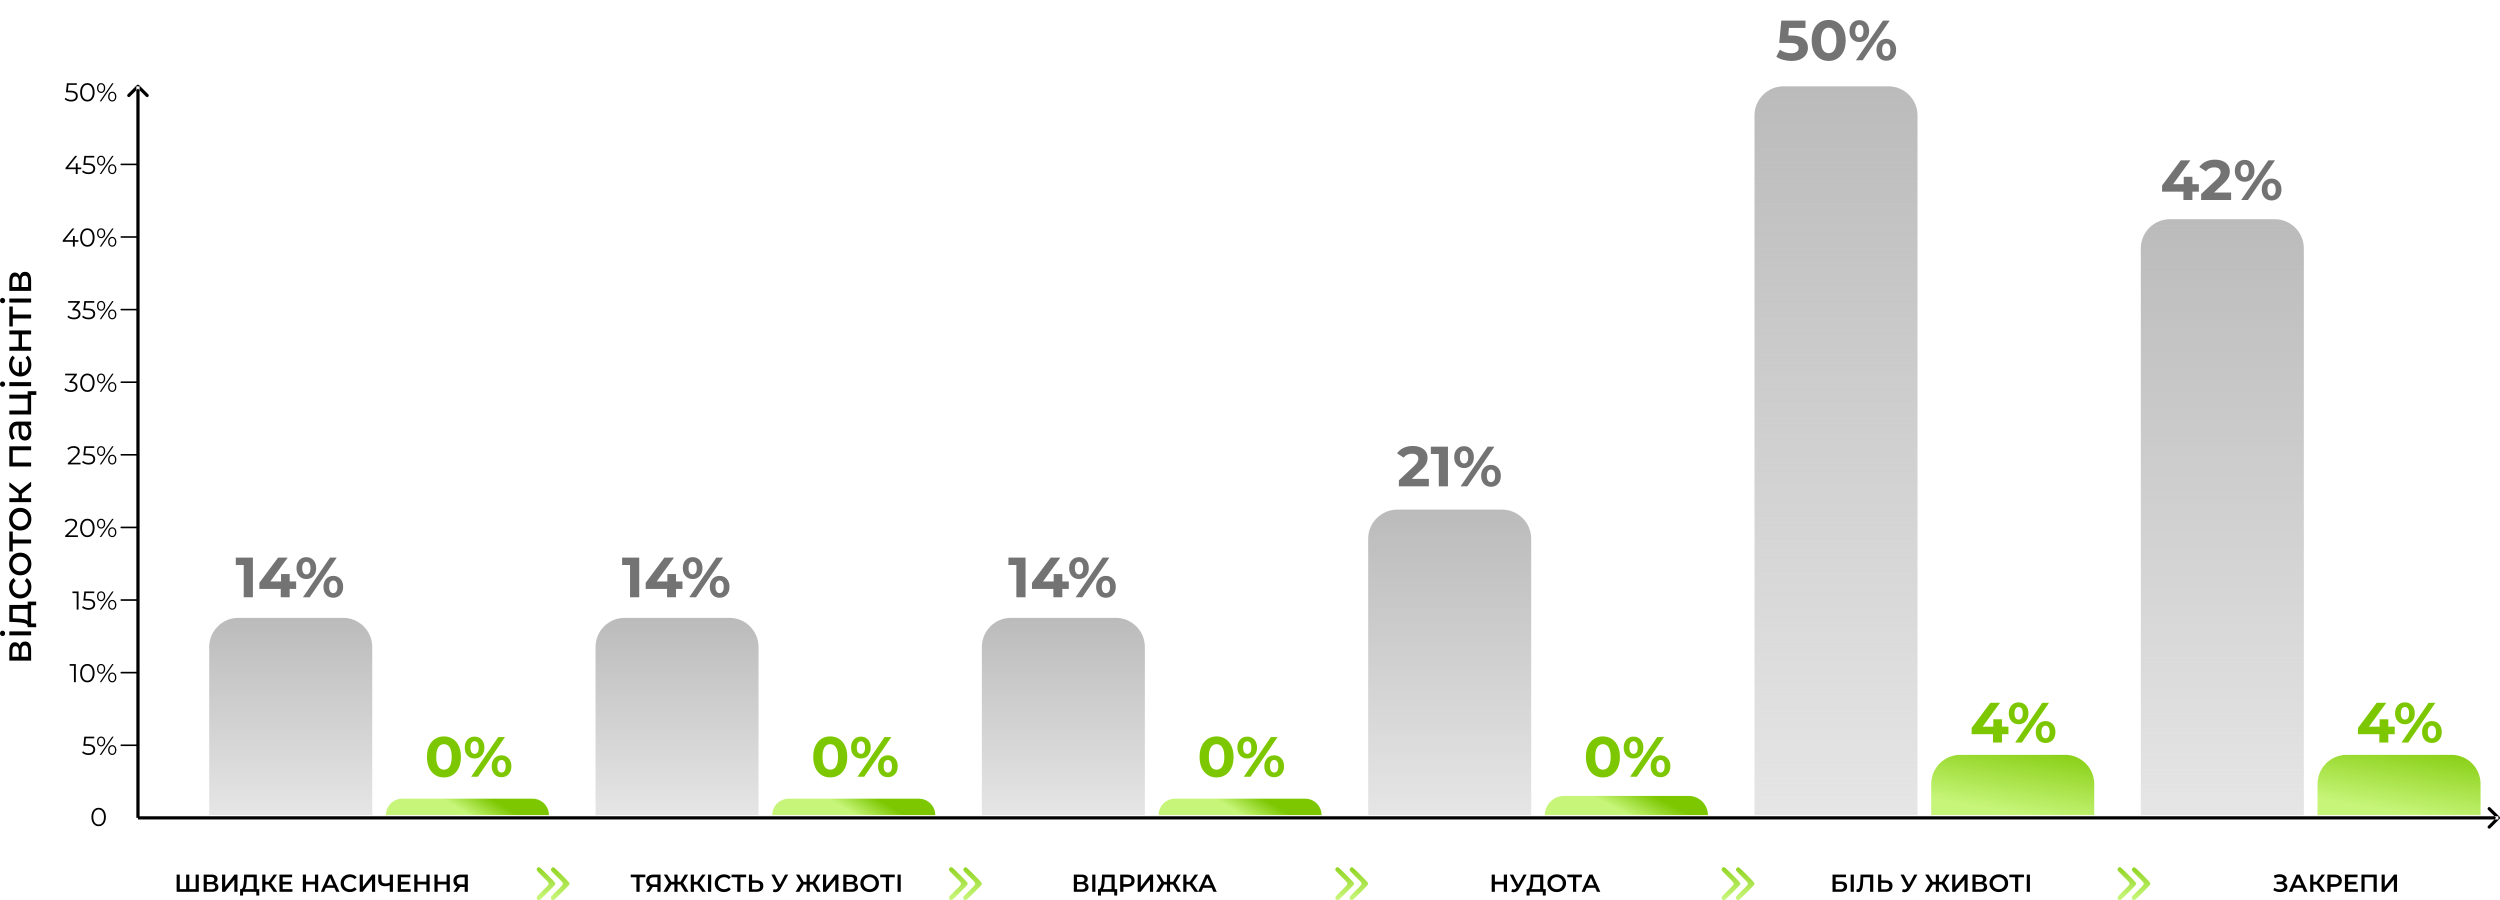 <svg width="1824.899" height="657" viewBox="0 0 1824.9 657" fill="none" xmlns="http://www.w3.org/2000/svg" >
	<desc>
			Created with Pixso.
	</desc>
	<defs>
		<linearGradient id="paint_linear_76_3029_0" x1="212.212" y1="451" x2="212.212" y2="680.846" gradientUnits="userSpaceOnUse">
			<stop stop-color="#BBBBBB"/>
			<stop offset="1" stop-color="#BBBBBB" stop-opacity="0"/>
		</linearGradient>
		<linearGradient id="paint_linear_76_3030_0" x1="351.297" y1="578.538" x2="341.712" y2="594.389" gradientUnits="userSpaceOnUse">
			<stop stop-color="#7CC700"/>
			<stop offset="1" stop-color="#C6F579"/>
		</linearGradient>
		<linearGradient id="paint_linear_76_3142_0" x1="494.212" y1="451" x2="494.212" y2="680.846" gradientUnits="userSpaceOnUse">
			<stop stop-color="#BBBBBB"/>
			<stop offset="1" stop-color="#BBBBBB" stop-opacity="0"/>
		</linearGradient>
		<linearGradient id="paint_linear_76_3143_0" x1="633.297" y1="578.538" x2="623.712" y2="594.389" gradientUnits="userSpaceOnUse">
			<stop stop-color="#7CC700"/>
			<stop offset="1" stop-color="#C6F579"/>
		</linearGradient>
		<linearGradient id="paint_linear_76_3137_0" x1="776.212" y1="451" x2="776.212" y2="680.846" gradientUnits="userSpaceOnUse">
			<stop stop-color="#BBBBBB"/>
			<stop offset="1" stop-color="#BBBBBB" stop-opacity="0"/>
		</linearGradient>
		<linearGradient id="paint_linear_76_3138_0" x1="915.297" y1="578.538" x2="905.712" y2="594.389" gradientUnits="userSpaceOnUse">
			<stop stop-color="#7CC700"/>
			<stop offset="1" stop-color="#C6F579"/>
		</linearGradient>
		<linearGradient id="paint_linear_76_3115_0" x1="1058.212" y1="372" x2="1058.212" y2="727.942" gradientUnits="userSpaceOnUse">
			<stop stop-color="#BBBBBB"/>
			<stop offset="1" stop-color="#BBBBBB" stop-opacity="0"/>
		</linearGradient>
		<linearGradient id="paint_linear_76_3116_0" x1="1197.297" y1="575.795" x2="1187.712" y2="594.288" gradientUnits="userSpaceOnUse">
			<stop stop-color="#7CC700"/>
			<stop offset="1" stop-color="#C6F579"/>
		</linearGradient>
		<linearGradient id="paint_linear_76_3120_0" x1="1340.212" y1="63" x2="1340.212" y2="912.154" gradientUnits="userSpaceOnUse">
			<stop stop-color="#BBBBBB"/>
			<stop offset="1" stop-color="#BBBBBB" stop-opacity="0"/>
		</linearGradient>
		<linearGradient id="paint_linear_76_3121_0" x1="1479.297" y1="534.641" x2="1469.712" y2="592.761" gradientUnits="userSpaceOnUse">
			<stop stop-color="#7CC700"/>
			<stop offset="1" stop-color="#C6F579"/>
		</linearGradient>
		<linearGradient id="paint_linear_76_3125_0" x1="1622.212" y1="160" x2="1622.212" y2="854.327" gradientUnits="userSpaceOnUse">
			<stop stop-color="#BBBBBB"/>
			<stop offset="1" stop-color="#BBBBBB" stop-opacity="0"/>
		</linearGradient>
		<linearGradient id="paint_linear_76_3126_0" x1="1761.297" y1="534.641" x2="1751.712" y2="592.761" gradientUnits="userSpaceOnUse">
			<stop stop-color="#7CC700"/>
			<stop offset="1" stop-color="#C6F579"/>
		</linearGradient>
		<linearGradient id="paint_linear_76_3060_0" x1="405.746" y1="624.077" x2="403.813" y2="655.779" gradientUnits="userSpaceOnUse">
			<stop stop-color="#7CC700"/>
			<stop offset="1" stop-color="#C6F579"/>
		</linearGradient>
		<linearGradient id="paint_linear_76_3061_0" x1="706.746" y1="624.077" x2="704.813" y2="655.779" gradientUnits="userSpaceOnUse">
			<stop stop-color="#7CC700"/>
			<stop offset="1" stop-color="#C6F579"/>
		</linearGradient>
		<linearGradient id="paint_linear_76_3062_0" x1="988.746" y1="624.077" x2="986.813" y2="655.779" gradientUnits="userSpaceOnUse">
			<stop stop-color="#7CC700"/>
			<stop offset="1" stop-color="#C6F579"/>
		</linearGradient>
		<linearGradient id="paint_linear_76_3129_0" x1="1270.746" y1="624.077" x2="1268.813" y2="655.779" gradientUnits="userSpaceOnUse">
			<stop stop-color="#7CC700"/>
			<stop offset="1" stop-color="#C6F579"/>
		</linearGradient>
		<linearGradient id="paint_linear_76_3130_0" x1="1559.746" y1="624.077" x2="1557.813" y2="655.779" gradientUnits="userSpaceOnUse">
			<stop stop-color="#7CC700"/>
			<stop offset="1" stop-color="#C6F579"/>
		</linearGradient>
	</defs>
	<path id="відсоток пацієнтів" d="M14.465 471.377Q15.242 468.293 18.332 468.293Q20.435 468.293 21.577 469.868Q22.712 471.443 22.712 474.563L22.712 482.209L6.812 482.209L6.812 474.827Q6.812 472.007 7.881 470.417Q8.943 468.828 10.891 468.828Q12.151 468.828 13.066 469.509Q13.982 470.183 14.465 471.377ZM13.652 479.39L13.652 475.068Q13.652 473.42 13.052 472.563Q12.451 471.707 11.316 471.707Q9.031 471.707 9.031 475.068L9.031 479.39L13.652 479.39ZM20.493 474.768Q20.493 472.974 19.922 472.073Q19.351 471.172 18.149 471.172Q16.919 471.172 16.326 472Q15.725 472.82 15.725 474.592L15.725 479.39L20.493 479.39L20.493 474.768ZM6.812 463.789L6.812 460.911L22.712 460.911L22.712 463.789L6.812 463.789ZM3.75 462.354Q3.75 463.189 3.215 463.746Q2.673 464.302 1.89 464.302Q1.113 464.302 0.557 463.746Q-9.53674e-07 463.189 -9.53674e-07 462.354Q-9.53674e-07 461.512 0.527 460.962Q1.055 460.406 1.831 460.406Q2.644 460.406 3.201 460.962Q3.75 461.512 3.75 462.354ZM20.193 439.128L26.404 439.128L26.404 441.83L22.712 441.83L22.712 455.116L26.404 455.116L26.404 457.848L20.193 457.848L20.193 457.013Q20.105 455.483 18.032 454.911Q15.96 454.34 12.18 454.128L6.812 453.893L6.812 441.559L20.193 441.559L20.193 439.128ZM12.393 451.491Q15.396 451.608 17.358 451.989Q19.321 452.362 20.193 453.351L20.193 444.438L9.331 444.438L9.331 451.337L12.393 451.491ZM22.895 428.451Q22.895 430.882 21.848 432.787Q20.794 434.691 18.948 435.775Q17.102 436.852 14.766 436.852Q12.422 436.852 10.576 435.775Q8.73 434.691 7.698 432.787Q6.665 430.882 6.665 428.451Q6.665 426.29 7.537 424.598Q8.401 422.899 10.049 421.969L11.462 424.159Q10.32 424.913 9.756 426.026Q9.185 427.132 9.185 428.48Q9.185 430.04 9.873 431.285Q10.562 432.53 11.836 433.241Q13.11 433.944 14.766 433.944Q16.443 433.944 17.717 433.241Q18.992 432.53 19.688 431.285Q20.376 430.04 20.376 428.48Q20.376 427.132 19.805 426.026Q19.233 424.913 18.091 424.159L19.475 421.969Q21.123 422.899 22.009 424.598Q22.895 426.29 22.895 428.451ZM22.895 411.678Q22.895 414.051 21.848 415.941Q20.794 417.83 18.948 418.9Q17.102 419.962 14.766 419.962Q12.422 419.962 10.576 418.9Q8.73 417.83 7.698 415.941Q6.665 414.051 6.665 411.678Q6.665 409.312 7.698 407.437Q8.73 405.562 10.576 404.5Q12.422 403.431 14.766 403.431Q17.102 403.431 18.948 404.5Q20.794 405.562 21.848 407.437Q22.895 409.312 22.895 411.678ZM20.376 411.678Q20.376 410.155 19.673 408.939Q18.962 407.723 17.688 407.034Q16.414 406.339 14.766 406.339Q13.11 406.339 11.836 407.034Q10.562 407.723 9.873 408.939Q9.185 410.155 9.185 411.678Q9.185 413.209 9.873 414.425Q10.562 415.64 11.836 416.351Q13.11 417.054 14.766 417.054Q16.414 417.054 17.688 416.351Q18.962 415.64 19.673 414.425Q20.376 413.209 20.376 411.678ZM9.331 388.009L9.331 393.832L22.712 393.832L22.712 396.71L9.331 396.71L9.331 402.533L6.812 402.533L6.812 388.009L9.331 388.009ZM22.895 378.948Q22.895 381.321 21.848 383.211Q20.794 385.1 18.948 386.17Q17.102 387.232 14.766 387.232Q12.422 387.232 10.576 386.17Q8.73 385.1 7.698 383.211Q6.665 381.321 6.665 378.948Q6.665 376.582 7.698 374.707Q8.73 372.832 10.576 371.77Q12.422 370.701 14.766 370.701Q17.102 370.701 18.948 371.77Q20.794 372.832 21.848 374.707Q22.895 376.582 22.895 378.948ZM20.376 378.948Q20.376 377.424 19.673 376.209Q18.962 374.993 17.688 374.304Q16.414 373.609 14.766 373.609Q13.11 373.609 11.836 374.304Q10.562 374.993 9.873 376.209Q9.185 377.424 9.185 378.948Q9.185 380.479 9.873 381.695Q10.562 382.91 11.836 383.621Q13.11 384.324 14.766 384.324Q16.414 384.324 17.688 383.621Q18.962 382.91 19.673 381.695Q20.376 380.479 20.376 378.948ZM15.989 360.348L15.989 363.651L22.712 363.651L22.712 366.529L6.812 366.529L6.812 363.651L13.535 363.651L13.535 360.289L6.812 355.133L6.812 352.042L14.465 358.07L22.712 351.617L22.712 355.008L15.989 360.348ZM6.812 325.79L22.712 325.79L22.712 328.669L9.331 328.669L9.331 337.641L22.712 337.641L22.712 340.519L6.812 340.519L6.812 325.79ZM6.665 314.541Q6.665 311.237 8.284 309.487Q9.902 307.729 13.11 307.729L22.712 307.729L22.712 310.461L20.61 310.461Q21.724 311.179 22.31 312.519Q22.895 313.852 22.895 315.676Q22.895 318.349 21.606 319.953Q20.31 321.557 18.215 321.557Q16.113 321.557 14.839 320.026Q13.564 318.496 13.564 315.17L13.564 310.607L12.993 310.607Q11.133 310.607 10.144 311.691Q9.155 312.768 9.155 314.87Q9.155 316.276 9.624 317.631Q10.085 318.979 10.862 319.909L8.701 321.11Q7.712 319.88 7.192 318.173Q6.665 316.459 6.665 314.541ZM20.669 315.2Q20.669 313.552 19.936 312.351Q19.204 311.149 17.849 310.607L15.63 310.607L15.63 315.046Q15.63 318.708 18.091 318.708Q19.292 318.708 19.98 317.778Q20.669 316.848 20.669 315.2ZM20.193 285.562L26.521 285.562L26.521 288.287L22.712 288.287L22.712 302.539L6.812 302.539L6.812 299.661L20.193 299.661L20.193 290.96L6.812 290.96L6.812 288.081L20.193 288.081L20.193 285.562ZM6.812 281.839L6.812 278.961L22.712 278.961L22.712 281.839L6.812 281.839ZM3.75 280.404Q3.75 281.239 3.215 281.796Q2.673 282.352 1.89 282.352Q1.113 282.352 0.557 281.796Q-8.58307e-06 281.239 -8.58307e-06 280.404Q-8.58307e-06 279.562 0.527 279.012Q1.055 278.456 1.831 278.456Q2.644 278.456 3.201 279.012Q3.75 279.562 3.75 280.404ZM22.888 266.245Q22.888 268.669 21.841 270.64Q20.793 272.602 18.933 273.716Q17.073 274.822 14.758 274.822Q12.422 274.822 10.562 273.716Q8.701 272.602 7.654 270.64Q6.599 268.669 6.599 266.245Q6.599 264.143 7.266 262.451Q7.925 260.752 9.185 259.58L10.862 261.265Q8.972 263.183 8.972 266.12Q8.972 268.464 10.305 270.112Q11.638 271.76 13.799 272.09L13.799 264.114L15.93 264.114L15.93 272.031Q18.003 271.643 19.277 270.024Q20.552 268.406 20.552 266.12Q20.552 263.213 18.633 261.265L20.281 259.58Q21.57 260.752 22.229 262.466Q22.888 264.172 22.888 266.245ZM6.812 256.039L6.812 253.161L13.564 253.161L13.564 244.101L6.812 244.101L6.812 241.223L22.712 241.223L22.712 244.101L16.055 244.101L16.055 253.161L22.712 253.161L22.712 256.039L6.812 256.039ZM9.331 223.759L9.331 229.582L22.712 229.582L22.712 232.46L9.331 232.46L9.331 238.283L6.812 238.283L6.812 223.759L9.331 223.759ZM6.812 220.819L6.812 217.941L22.712 217.941L22.712 220.819L6.812 220.819ZM3.75 219.384Q3.75 220.219 3.215 220.776Q2.673 221.332 1.89 221.332Q1.113 221.332 0.557 220.776Q-1.14441e-05 220.219 -1.14441e-05 219.384Q-1.14441e-05 218.542 0.527 217.992Q1.055 217.436 1.831 217.436Q2.644 217.436 3.201 217.992Q3.75 218.542 3.75 219.384ZM14.465 201.497Q15.242 198.413 18.332 198.413Q20.435 198.413 21.577 199.988Q22.712 201.563 22.712 204.683L22.712 212.329L6.812 212.329L6.812 204.947Q6.812 202.127 7.881 200.537Q8.943 198.948 10.891 198.948Q12.151 198.948 13.066 199.629Q13.982 200.303 14.465 201.497ZM13.652 209.51L13.652 205.188Q13.652 203.54 13.052 202.683Q12.451 201.827 11.316 201.827Q9.031 201.827 9.031 205.188L9.031 209.51L13.652 209.51ZM20.493 204.888Q20.493 203.094 19.922 202.193Q19.351 201.292 18.149 201.292Q16.919 201.292 16.326 202.12Q15.725 202.94 15.725 204.712L15.725 209.51L20.493 209.51L20.493 204.888Z" fill="#000000" fill-opacity="1" fill-rule="evenodd"/>
	<path id="Line 2" d="M101.895 63L101.895 597L99.53 597L99.53 63L101.895 63ZM100.712 64.672L94.861 70.523C94.393 70.992 93.657 70.992 93.189 70.523C92.721 70.055 92.721 69.32 93.189 68.852L99.876 62.164C100.345 61.696 101.08 61.696 101.548 62.164L108.236 68.852C108.704 69.32 108.704 70.055 108.236 70.523C107.768 70.992 107.032 70.992 106.564 70.523L100.712 64.672Z" fill="#000000" fill-opacity="1" fill-rule="evenodd"/>
	<path id="Line 3" d="M1823.71 598.182L100.712 598.182L100.712 595.818L1823.71 595.818L1823.71 598.182ZM1822.04 597L1816.19 591.148C1815.72 590.68 1815.72 589.945 1816.19 589.477C1816.66 589.009 1817.39 589.009 1817.86 589.477L1824.55 596.164C1825.02 596.632 1825.02 597.368 1824.55 597.836L1817.86 604.523C1817.39 604.991 1816.66 604.991 1816.19 604.523C1815.72 604.055 1815.72 603.32 1816.19 602.852L1822.04 597Z" fill="#000000" fill-opacity="1" fill-rule="evenodd"/>
	<path id="Rectangle 23" d="M173.992 451L250.433 451C262.186 451 271.712 460.527 271.712 472.279L271.712 595L152.712 595L152.712 472.279C152.712 460.527 162.239 451 173.992 451Z" fill="url(#paint_linear_76_3029_0)" fill-opacity="1" fill-rule="evenodd"/>
	<path id="Rectangle 24" d="M293.712 583L388.712 583C395.339 583 400.712 588.373 400.712 595L281.712 595C281.712 588.373 287.085 583 293.712 583Z" fill="url(#paint_linear_76_3030_0)" fill-opacity="1" fill-rule="evenodd"/>
	<path id="14%" d="M184.614 407.038L184.614 436L177.907 436L177.907 412.413L172.118 412.413L172.118 407.038L184.614 407.038ZM216.178 429.919L211.461 429.919L211.461 436L204.925 436L204.925 429.919L189.328 429.919L189.328 425.403L202.985 407.038L210.016 407.038L197.359 424.454L205.137 424.454L205.137 419.039L211.461 419.039L211.461 424.454L216.178 424.454L216.178 429.919ZM223.626 422.676Q220.444 422.676 218.434 420.504Q216.433 418.332 216.433 414.696Q216.433 411.049 218.434 408.877Q220.444 406.705 223.626 406.705Q226.818 406.705 228.798 408.877Q230.788 411.049 230.788 414.696Q230.788 418.332 228.798 420.504Q226.818 422.676 223.626 422.676ZM240.88 407.038L245.809 407.038L226.03 436L221.1 436L240.88 407.038ZM223.626 419.282Q225.04 419.282 225.838 418.13Q226.646 416.968 226.646 414.696Q226.646 412.413 225.838 411.261Q225.04 410.099 223.626 410.099Q222.262 410.099 221.434 411.281Q220.605 412.453 220.605 414.696Q220.605 416.928 221.434 418.11Q222.262 419.282 223.626 419.282ZM243.284 436.333Q241.213 436.333 239.576 435.364Q237.95 434.384 237.031 432.565Q236.122 430.747 236.122 428.343Q236.122 425.949 237.031 424.131Q237.95 422.302 239.576 421.332Q241.213 420.363 243.284 420.363Q246.466 420.363 248.476 422.534Q250.486 424.706 250.486 428.343Q250.486 431.99 248.476 434.161Q246.466 436.333 243.284 436.333ZM243.284 432.939Q244.688 432.939 245.496 431.757Q246.304 430.575 246.304 428.343Q246.304 426.11 245.496 424.939Q244.688 423.757 243.284 423.757Q241.92 423.757 241.092 424.918Q240.263 426.07 240.263 428.343Q240.263 430.626 241.092 431.788Q241.92 432.939 243.284 432.939Z" fill="#737373" fill-opacity="1" fill-rule="evenodd"/>
	<path id="0%" d="M324.053 567.495Q320.446 567.495 317.628 565.717Q314.82 563.939 313.224 560.565Q311.638 557.191 311.638 552.514Q311.638 547.847 313.224 544.473Q314.82 541.099 317.628 539.321Q320.446 537.543 324.053 537.543Q327.649 537.543 330.457 539.321Q333.276 541.099 334.862 544.473Q336.458 547.847 336.458 552.514Q336.458 557.191 334.862 560.565Q333.276 563.939 330.457 565.717Q327.649 567.495 324.053 567.495ZM324.053 561.828Q326.699 561.828 328.204 559.555Q329.72 557.272 329.72 552.514Q329.72 547.756 328.204 545.483Q326.699 543.211 324.053 543.211Q321.436 543.211 319.921 545.483Q318.416 547.756 318.416 552.514Q318.416 557.272 319.921 559.555Q321.436 561.828 324.053 561.828ZM346.43 553.676Q343.248 553.676 341.238 551.504Q339.237 549.332 339.237 545.696Q339.237 542.049 341.238 539.877Q343.248 537.705 346.43 537.705Q349.622 537.705 351.602 539.877Q353.592 542.049 353.592 545.696Q353.592 549.332 351.602 551.504Q349.622 553.676 346.43 553.676ZM363.684 538.038L368.613 538.038L348.834 567L343.904 567L363.684 538.038ZM346.43 550.282Q347.844 550.282 348.642 549.13Q349.45 547.968 349.45 545.696Q349.45 543.413 348.642 542.261Q347.844 541.099 346.43 541.099Q345.066 541.099 344.238 542.281Q343.409 543.453 343.409 545.696Q343.409 547.928 344.238 549.11Q345.066 550.282 346.43 550.282ZM366.088 567.333Q364.017 567.333 362.38 566.364Q360.754 565.384 359.835 563.565Q358.926 561.747 358.926 559.343Q358.926 556.949 359.835 555.13Q360.754 553.302 362.38 552.332Q364.017 551.363 366.088 551.363Q369.27 551.363 371.28 553.534Q373.29 555.706 373.29 559.343Q373.29 562.99 371.28 565.161Q369.27 567.333 366.088 567.333ZM366.088 563.939Q367.492 563.939 368.3 562.757Q369.108 561.575 369.108 559.343Q369.108 557.11 368.3 555.939Q367.492 554.757 366.088 554.757Q364.724 554.757 363.896 555.918Q363.067 557.07 363.067 559.343Q363.067 561.626 363.896 562.788Q364.724 563.939 366.088 563.939Z" fill="#7CC700" fill-opacity="1" fill-rule="evenodd"/>
	<path id="Rectangle 23" d="M455.992 451L532.433 451C544.185 451 553.712 460.527 553.712 472.279L553.712 595L434.712 595L434.712 472.279C434.712 460.527 444.24 451 455.992 451Z" fill="url(#paint_linear_76_3142_0)" fill-opacity="1" fill-rule="evenodd"/>
	<path id="Rectangle 24" d="M575.712 583L670.712 583C677.339 583 682.712 588.373 682.712 595L563.712 595C563.712 588.373 569.085 583 575.712 583Z" fill="url(#paint_linear_76_3143_0)" fill-opacity="1" fill-rule="evenodd"/>
	<path id="14%" d="M466.614 407.038L466.614 436L459.907 436L459.907 412.413L454.118 412.413L454.118 407.038L466.614 407.038ZM498.178 429.919L493.461 429.919L493.461 436L486.925 436L486.925 429.919L471.328 429.919L471.328 425.403L484.985 407.038L492.016 407.038L479.359 424.454L487.137 424.454L487.137 419.039L493.461 419.039L493.461 424.454L498.178 424.454L498.178 429.919ZM505.626 422.676Q502.444 422.676 500.434 420.504Q498.433 418.332 498.433 414.696Q498.433 411.049 500.434 408.877Q502.444 406.705 505.626 406.705Q508.818 406.705 510.798 408.877Q512.788 411.049 512.788 414.696Q512.788 418.332 510.798 420.504Q508.818 422.676 505.626 422.676ZM522.88 407.038L527.809 407.038L508.03 436L503.1 436L522.88 407.038ZM505.626 419.282Q507.04 419.282 507.838 418.13Q508.646 416.968 508.646 414.696Q508.646 412.413 507.838 411.261Q507.04 410.099 505.626 410.099Q504.262 410.099 503.434 411.281Q502.605 412.453 502.605 414.696Q502.605 416.928 503.434 418.11Q504.262 419.282 505.626 419.282ZM525.284 436.333Q523.213 436.333 521.576 435.364Q519.95 434.384 519.031 432.565Q518.122 430.747 518.122 428.343Q518.122 425.949 519.031 424.131Q519.95 422.302 521.576 421.332Q523.213 420.363 525.284 420.363Q528.466 420.363 530.476 422.534Q532.486 424.706 532.486 428.343Q532.486 431.99 530.476 434.161Q528.466 436.333 525.284 436.333ZM525.284 432.939Q526.688 432.939 527.496 431.757Q528.304 430.575 528.304 428.343Q528.304 426.11 527.496 424.939Q526.688 423.757 525.284 423.757Q523.92 423.757 523.092 424.918Q522.263 426.07 522.263 428.343Q522.263 430.626 523.092 431.788Q523.92 432.939 525.284 432.939Z" fill="#737373" fill-opacity="1" fill-rule="evenodd"/>
	<path id="0%" d="M606.053 567.495Q602.446 567.495 599.628 565.717Q596.82 563.939 595.224 560.565Q593.638 557.191 593.638 552.514Q593.638 547.847 595.224 544.473Q596.82 541.099 599.628 539.321Q602.446 537.543 606.053 537.543Q609.649 537.543 612.457 539.321Q615.276 541.099 616.862 544.473Q618.458 547.847 618.458 552.514Q618.458 557.191 616.862 560.565Q615.276 563.939 612.457 565.717Q609.649 567.495 606.053 567.495ZM606.053 561.828Q608.699 561.828 610.205 559.555Q611.72 557.272 611.72 552.514Q611.72 547.756 610.205 545.483Q608.699 543.211 606.053 543.211Q603.436 543.211 601.921 545.483Q600.416 547.756 600.416 552.514Q600.416 557.272 601.921 559.555Q603.436 561.828 606.053 561.828ZM628.43 553.676Q625.248 553.676 623.238 551.504Q621.237 549.332 621.237 545.696Q621.237 542.049 623.238 539.877Q625.248 537.705 628.43 537.705Q631.622 537.705 633.602 539.877Q635.592 542.049 635.592 545.696Q635.592 549.332 633.602 551.504Q631.622 553.676 628.43 553.676ZM645.683 538.038L650.613 538.038L630.834 567L625.904 567L645.683 538.038ZM628.43 550.282Q629.844 550.282 630.642 549.13Q631.45 547.968 631.45 545.696Q631.45 543.413 630.642 542.261Q629.844 541.099 628.43 541.099Q627.066 541.099 626.238 542.281Q625.409 543.453 625.409 545.696Q625.409 547.928 626.238 549.11Q627.066 550.282 628.43 550.282ZM648.088 567.333Q646.017 567.333 644.38 566.364Q642.754 565.384 641.835 563.565Q640.926 561.747 640.926 559.343Q640.926 556.949 641.835 555.13Q642.754 553.302 644.38 552.332Q646.017 551.363 648.088 551.363Q651.27 551.363 653.28 553.534Q655.29 555.706 655.29 559.343Q655.29 562.99 653.28 565.161Q651.27 567.333 648.088 567.333ZM648.088 563.939Q649.492 563.939 650.3 562.757Q651.108 561.575 651.108 559.343Q651.108 557.11 650.3 555.939Q649.492 554.757 648.088 554.757Q646.724 554.757 645.896 555.918Q645.067 557.07 645.067 559.343Q645.067 561.626 645.896 562.788Q646.724 563.939 648.088 563.939Z" fill="#7CC700" fill-opacity="1" fill-rule="evenodd"/>
	<path id="Rectangle 23" d="M737.992 451L814.433 451C826.185 451 835.712 460.527 835.712 472.279L835.712 595L716.712 595L716.712 472.279C716.712 460.527 726.24 451 737.992 451Z" fill="url(#paint_linear_76_3137_0)" fill-opacity="1" fill-rule="evenodd"/>
	<path id="Rectangle 24" d="M857.712 583L952.712 583C959.339 583 964.712 588.373 964.712 595L845.712 595C845.712 588.373 851.085 583 857.712 583Z" fill="url(#paint_linear_76_3138_0)" fill-opacity="1" fill-rule="evenodd"/>
	<path id="14%" d="M748.614 407.038L748.614 436L741.907 436L741.907 412.413L736.118 412.413L736.118 407.038L748.614 407.038ZM780.178 429.919L775.461 429.919L775.461 436L768.925 436L768.925 429.919L753.328 429.919L753.328 425.403L766.985 407.038L774.016 407.038L761.359 424.454L769.137 424.454L769.137 419.039L775.461 419.039L775.461 424.454L780.178 424.454L780.178 429.919ZM787.626 422.676Q784.444 422.676 782.434 420.504Q780.433 418.332 780.433 414.696Q780.433 411.049 782.434 408.877Q784.444 406.705 787.626 406.705Q790.818 406.705 792.798 408.877Q794.788 411.049 794.788 414.696Q794.788 418.332 792.798 420.504Q790.818 422.676 787.626 422.676ZM804.88 407.038L809.809 407.038L790.03 436L785.1 436L804.88 407.038ZM787.626 419.282Q789.04 419.282 789.838 418.13Q790.646 416.968 790.646 414.696Q790.646 412.413 789.838 411.261Q789.04 410.099 787.626 410.099Q786.262 410.099 785.434 411.281Q784.605 412.453 784.605 414.696Q784.605 416.928 785.434 418.11Q786.262 419.282 787.626 419.282ZM807.284 436.333Q805.213 436.333 803.576 435.364Q801.95 434.384 801.031 432.565Q800.122 430.747 800.122 428.343Q800.122 425.949 801.031 424.131Q801.95 422.302 803.576 421.332Q805.213 420.363 807.284 420.363Q810.466 420.363 812.476 422.534Q814.486 424.706 814.486 428.343Q814.486 431.99 812.476 434.161Q810.466 436.333 807.284 436.333ZM807.284 432.939Q808.688 432.939 809.496 431.757Q810.304 430.575 810.304 428.343Q810.304 426.11 809.496 424.939Q808.688 423.757 807.284 423.757Q805.92 423.757 805.092 424.918Q804.263 426.07 804.263 428.343Q804.263 430.626 805.092 431.788Q805.92 432.939 807.284 432.939Z" fill="#737373" fill-opacity="1" fill-rule="evenodd"/>
	<path id="0%" d="M888.053 567.495Q884.446 567.495 881.628 565.717Q878.82 563.939 877.224 560.565Q875.638 557.191 875.638 552.514Q875.638 547.847 877.224 544.473Q878.82 541.099 881.628 539.321Q884.446 537.543 888.053 537.543Q891.649 537.543 894.457 539.321Q897.276 541.099 898.862 544.473Q900.458 547.847 900.458 552.514Q900.458 557.191 898.862 560.565Q897.276 563.939 894.457 565.717Q891.649 567.495 888.053 567.495ZM888.053 561.828Q890.699 561.828 892.205 559.555Q893.72 557.272 893.72 552.514Q893.72 547.756 892.205 545.483Q890.699 543.211 888.053 543.211Q885.436 543.211 883.921 545.483Q882.416 547.756 882.416 552.514Q882.416 557.272 883.921 559.555Q885.436 561.828 888.053 561.828ZM910.43 553.676Q907.248 553.676 905.238 551.504Q903.237 549.332 903.237 545.696Q903.237 542.049 905.238 539.877Q907.248 537.705 910.43 537.705Q913.622 537.705 915.602 539.877Q917.592 542.049 917.592 545.696Q917.592 549.332 915.602 551.504Q913.622 553.676 910.43 553.676ZM927.683 538.038L932.613 538.038L912.834 567L907.904 567L927.683 538.038ZM910.43 550.282Q911.844 550.282 912.642 549.13Q913.45 547.968 913.45 545.696Q913.45 543.413 912.642 542.261Q911.844 541.099 910.43 541.099Q909.066 541.099 908.238 542.281Q907.409 543.453 907.409 545.696Q907.409 547.928 908.238 549.11Q909.066 550.282 910.43 550.282ZM930.088 567.333Q928.017 567.333 926.38 566.364Q924.754 565.384 923.835 563.565Q922.926 561.747 922.926 559.343Q922.926 556.949 923.835 555.13Q924.754 553.302 926.38 552.332Q928.017 551.363 930.088 551.363Q933.27 551.363 935.28 553.534Q937.29 555.706 937.29 559.343Q937.29 562.99 935.28 565.161Q933.27 567.333 930.088 567.333ZM930.088 563.939Q931.492 563.939 932.3 562.757Q933.108 561.575 933.108 559.343Q933.108 557.11 932.3 555.939Q931.492 554.757 930.088 554.757Q928.724 554.757 927.896 555.918Q927.067 557.07 927.067 559.343Q927.067 561.626 927.896 562.788Q928.724 563.939 930.088 563.939Z" fill="#7CC700" fill-opacity="1" fill-rule="evenodd"/>
	<path id="Rectangle 23" d="M1019.99 372L1096.43 372C1108.19 372 1117.71 381.527 1117.71 393.279L1117.71 595L998.712 595L998.712 393.279C998.712 381.527 1008.24 372 1019.99 372Z" fill="url(#paint_linear_76_3115_0)" fill-opacity="1" fill-rule="evenodd"/>
	<path id="Rectangle 24" d="M1141.71 581L1232.71 581C1240.44 581 1246.71 587.268 1246.71 595L1127.71 595C1127.71 587.268 1133.98 581 1141.71 581Z" fill="url(#paint_linear_76_3116_0)" fill-opacity="1" fill-rule="evenodd"/>
	<path id="21%" d="M1043.01 349.535L1043.01 355L1021.12 355L1021.12 350.656L1032.29 340.1Q1034.07 338.413 1034.68 337.191Q1035.31 335.968 1035.31 334.766Q1035.31 333.029 1034.13 332.099Q1032.96 331.17 1030.67 331.17Q1028.77 331.17 1027.24 331.897Q1025.71 332.615 1024.67 334.059L1019.79 330.918Q1021.49 328.392 1024.47 326.968Q1027.45 325.543 1031.3 325.543Q1034.52 325.543 1036.95 326.604Q1039.37 327.655 1040.71 329.574Q1042.06 331.493 1042.06 334.11Q1042.06 336.463 1041.06 338.534Q1040.07 340.605 1037.22 343.252L1030.55 349.535L1043.01 349.535ZM1056.95 326.038L1056.95 355L1050.25 355L1050.25 331.413L1044.46 331.413L1044.46 326.038L1056.95 326.038ZM1068.7 341.676Q1065.52 341.676 1063.51 339.504Q1061.51 337.332 1061.51 333.696Q1061.51 330.049 1063.51 327.877Q1065.52 325.705 1068.7 325.705Q1071.89 325.705 1073.87 327.877Q1075.86 330.049 1075.86 333.696Q1075.86 337.332 1073.87 339.504Q1071.89 341.676 1068.7 341.676ZM1085.95 326.038L1090.88 326.038L1071.1 355L1066.17 355L1085.95 326.038ZM1068.7 338.282Q1070.11 338.282 1070.91 337.13Q1071.72 335.968 1071.72 333.696Q1071.72 331.413 1070.91 330.261Q1070.11 329.099 1068.7 329.099Q1067.33 329.099 1066.51 330.281Q1065.68 331.453 1065.68 333.696Q1065.68 335.928 1066.51 337.11Q1067.33 338.282 1068.7 338.282ZM1088.36 355.333Q1086.29 355.333 1084.65 354.364Q1083.02 353.384 1082.1 351.565Q1081.19 349.747 1081.19 347.343Q1081.19 344.949 1082.1 343.131Q1083.02 341.302 1084.65 340.332Q1086.29 339.363 1088.36 339.363Q1091.54 339.363 1093.55 341.534Q1095.56 343.706 1095.56 347.343Q1095.56 350.99 1093.55 353.161Q1091.54 355.333 1088.36 355.333ZM1088.36 351.939Q1089.76 351.939 1090.57 350.757Q1091.38 349.575 1091.38 347.343Q1091.38 345.11 1090.57 343.939Q1089.76 342.757 1088.36 342.757Q1086.99 342.757 1086.16 343.918Q1085.34 345.07 1085.34 347.343Q1085.34 349.626 1086.16 350.788Q1086.99 351.939 1088.36 351.939Z" fill="#737373" fill-opacity="1" fill-rule="evenodd"/>
	<path id="0%" d="M1170.05 567.495Q1166.45 567.495 1163.63 565.717Q1160.82 563.939 1159.22 560.565Q1157.64 557.191 1157.64 552.514Q1157.64 547.847 1159.22 544.473Q1160.82 541.099 1163.63 539.321Q1166.45 537.543 1170.05 537.543Q1173.65 537.543 1176.46 539.321Q1179.28 541.099 1180.86 544.473Q1182.46 547.847 1182.46 552.514Q1182.46 557.191 1180.86 560.565Q1179.28 563.939 1176.46 565.717Q1173.65 567.495 1170.05 567.495ZM1170.05 561.828Q1172.7 561.828 1174.2 559.555Q1175.72 557.272 1175.72 552.514Q1175.72 547.756 1174.2 545.483Q1172.7 543.211 1170.05 543.211Q1167.44 543.211 1165.92 545.483Q1164.42 547.756 1164.42 552.514Q1164.42 557.272 1165.92 559.555Q1167.44 561.828 1170.05 561.828ZM1192.43 553.676Q1189.25 553.676 1187.24 551.504Q1185.24 549.332 1185.24 545.696Q1185.24 542.049 1187.24 539.877Q1189.25 537.705 1192.43 537.705Q1195.62 537.705 1197.6 539.877Q1199.59 542.049 1199.59 545.696Q1199.59 549.332 1197.6 551.504Q1195.62 553.676 1192.43 553.676ZM1209.68 538.038L1214.61 538.038L1194.83 567L1189.9 567L1209.68 538.038ZM1192.43 550.282Q1193.84 550.282 1194.64 549.13Q1195.45 547.968 1195.45 545.696Q1195.45 543.413 1194.64 542.261Q1193.84 541.099 1192.43 541.099Q1191.07 541.099 1190.24 542.281Q1189.41 543.453 1189.41 545.696Q1189.41 547.928 1190.24 549.11Q1191.07 550.282 1192.43 550.282ZM1212.09 567.333Q1210.02 567.333 1208.38 566.364Q1206.75 565.384 1205.83 563.565Q1204.93 561.747 1204.93 559.343Q1204.93 556.949 1205.83 555.13Q1206.75 553.302 1208.38 552.332Q1210.02 551.363 1212.09 551.363Q1215.27 551.363 1217.28 553.534Q1219.29 555.706 1219.29 559.343Q1219.29 562.99 1217.28 565.161Q1215.27 567.333 1212.09 567.333ZM1212.09 563.939Q1213.49 563.939 1214.3 562.757Q1215.11 561.575 1215.11 559.343Q1215.11 557.11 1214.3 555.939Q1213.49 554.757 1212.09 554.757Q1210.72 554.757 1209.9 555.918Q1209.07 557.07 1209.07 559.343Q1209.07 561.626 1209.9 562.788Q1210.72 563.939 1212.09 563.939Z" fill="#7CC700" fill-opacity="1" fill-rule="evenodd"/>
	<path id="Rectangle 23" d="M1301.99 63L1378.43 63C1390.19 63 1399.71 72.527 1399.71 84.279L1399.71 595L1280.71 595L1280.71 84.279C1280.71 72.527 1290.24 63 1301.99 63Z" fill="url(#paint_linear_76_3120_0)" fill-opacity="1" fill-rule="evenodd"/>
	<path id="Rectangle 24" d="M1430.99 551L1507.43 551C1519.19 551 1528.71 560.527 1528.71 572.279L1528.71 595L1409.71 595L1409.71 572.279C1409.71 560.527 1419.24 551 1430.99 551Z" fill="url(#paint_linear_76_3121_0)" fill-opacity="1" fill-rule="evenodd"/>
	<path id="50%" d="M1307.76 25.918Q1313.88 25.918 1316.8 28.363Q1319.72 30.797 1319.72 34.898Q1319.72 37.545 1318.39 39.717Q1317.06 41.889 1314.35 43.192Q1311.65 44.495 1307.68 44.495Q1304.61 44.495 1301.65 43.687Q1298.7 42.879 1296.63 41.394L1299.27 36.262Q1300.93 37.505 1303.08 38.191Q1305.23 38.868 1307.51 38.868Q1310.03 38.868 1311.48 37.878Q1312.93 36.878 1312.93 35.1Q1312.93 33.242 1311.42 32.292Q1309.91 31.343 1306.18 31.343L1298.78 31.343L1300.26 15.039L1317.93 15.039L1317.93 20.413L1305.85 20.413L1305.39 25.918L1307.76 25.918ZM1334.86 44.495Q1331.26 44.495 1328.44 42.717Q1325.63 40.939 1324.03 37.565Q1322.45 34.191 1322.45 29.514Q1322.45 24.847 1324.03 21.473Q1325.63 18.099 1328.44 16.321Q1331.26 14.543 1334.86 14.543Q1338.46 14.543 1341.27 16.321Q1344.09 18.099 1345.67 21.473Q1347.27 24.847 1347.27 29.514Q1347.27 34.191 1345.67 37.565Q1344.09 40.939 1341.27 42.717Q1338.46 44.495 1334.86 44.495ZM1334.86 38.828Q1337.51 38.828 1339.01 36.555Q1340.53 34.272 1340.53 29.514Q1340.53 24.756 1339.01 22.483Q1337.51 20.21 1334.86 20.21Q1332.25 20.21 1330.73 22.483Q1329.23 24.756 1329.23 29.514Q1329.23 34.272 1330.73 36.555Q1332.25 38.828 1334.86 38.828ZM1357.24 30.676Q1354.06 30.676 1352.05 28.504Q1350.05 26.332 1350.05 22.695Q1350.05 19.049 1352.05 16.877Q1354.06 14.705 1357.24 14.705Q1360.43 14.705 1362.41 16.877Q1364.4 19.049 1364.4 22.695Q1364.4 26.332 1362.41 28.504Q1360.43 30.676 1357.24 30.676ZM1374.49 15.039L1379.42 15.039L1359.64 44L1354.71 44L1374.49 15.039ZM1357.24 27.282Q1358.65 27.282 1359.45 26.13Q1360.26 24.968 1360.26 22.695Q1360.26 20.413 1359.45 19.261Q1358.65 18.099 1357.24 18.099Q1355.88 18.099 1355.05 19.281Q1354.22 20.453 1354.22 22.695Q1354.22 24.928 1355.05 26.11Q1355.88 27.282 1357.24 27.282ZM1376.9 44.333Q1374.83 44.333 1373.19 43.364Q1371.56 42.384 1370.64 40.565Q1369.74 38.747 1369.74 36.343Q1369.74 33.949 1370.64 32.13Q1371.56 30.302 1373.19 29.332Q1374.83 28.363 1376.9 28.363Q1380.08 28.363 1382.09 30.534Q1384.1 32.706 1384.1 36.343Q1384.1 39.99 1382.09 42.161Q1380.08 44.333 1376.9 44.333ZM1376.9 40.939Q1378.3 40.939 1379.11 39.757Q1379.92 38.575 1379.92 36.343Q1379.92 34.11 1379.11 32.939Q1378.3 31.757 1376.9 31.757Q1375.53 31.757 1374.71 32.918Q1373.88 34.07 1373.88 36.343Q1373.88 38.626 1374.71 39.788Q1375.53 40.939 1376.9 40.939Z" fill="#737373" fill-opacity="1" fill-rule="evenodd"/>
	<path id="4%" d="M1466.07 535.919L1461.35 535.919L1461.35 542L1454.82 542L1454.82 535.919L1439.22 535.919L1439.22 531.403L1452.88 513.038L1459.91 513.038L1447.25 530.454L1455.03 530.454L1455.03 525.039L1461.35 525.039L1461.35 530.454L1466.07 530.454L1466.07 535.919ZM1473.52 528.676Q1470.33 528.676 1468.32 526.504Q1466.32 524.332 1466.32 520.696Q1466.32 517.049 1468.32 514.877Q1470.33 512.705 1473.52 512.705Q1476.71 512.705 1478.69 514.877Q1480.68 517.049 1480.68 520.696Q1480.68 524.332 1478.69 526.504Q1476.71 528.676 1473.52 528.676ZM1490.77 513.038L1495.7 513.038L1475.92 542L1470.99 542L1490.77 513.038ZM1473.52 525.282Q1474.93 525.282 1475.73 524.13Q1476.54 522.968 1476.54 520.696Q1476.54 518.413 1475.73 517.261Q1474.93 516.099 1473.52 516.099Q1472.15 516.099 1471.32 517.281Q1470.5 518.453 1470.5 520.696Q1470.5 522.928 1471.32 524.11Q1472.15 525.282 1473.52 525.282ZM1493.17 542.333Q1491.1 542.333 1489.47 541.364Q1487.84 540.384 1486.92 538.565Q1486.01 536.747 1486.01 534.343Q1486.01 531.949 1486.92 530.13Q1487.84 528.302 1489.47 527.332Q1491.1 526.363 1493.17 526.363Q1496.36 526.363 1498.37 528.534Q1500.38 530.706 1500.38 534.343Q1500.38 537.99 1498.37 540.161Q1496.36 542.333 1493.17 542.333ZM1493.17 538.939Q1494.58 538.939 1495.39 537.757Q1496.19 536.575 1496.19 534.343Q1496.19 532.11 1495.39 530.939Q1494.58 529.757 1493.17 529.757Q1491.81 529.757 1490.98 530.918Q1490.15 532.07 1490.15 534.343Q1490.15 536.626 1490.98 537.788Q1491.81 538.939 1493.17 538.939Z" fill="#7CC700" fill-opacity="1" fill-rule="evenodd"/>
	<path id="Rectangle 23" d="M1583.99 160L1660.43 160C1672.19 160 1681.71 169.527 1681.71 181.279L1681.71 595L1562.71 595L1562.71 181.279C1562.71 169.527 1572.24 160 1583.99 160Z" fill="url(#paint_linear_76_3125_0)" fill-opacity="1" fill-rule="evenodd"/>
	<path id="Rectangle 24" d="M1712.99 551L1789.43 551C1801.19 551 1810.71 560.527 1810.71 572.279L1810.71 595L1691.71 595L1691.71 572.279C1691.71 560.527 1701.24 551 1712.99 551Z" fill="url(#paint_linear_76_3126_0)" fill-opacity="1" fill-rule="evenodd"/>
	<path id="42%" d="M1605.08 139.919L1600.36 139.919L1600.36 146L1593.82 146L1593.82 139.919L1578.23 139.919L1578.23 135.403L1591.88 117.038L1598.91 117.038L1586.26 134.454L1594.04 134.454L1594.04 129.039L1600.36 129.039L1600.36 134.454L1605.08 134.454L1605.08 139.919ZM1628.62 140.535L1628.62 146L1606.73 146L1606.73 141.656L1617.9 131.1Q1619.68 129.413 1620.3 128.191Q1620.93 126.968 1620.93 125.766Q1620.93 124.029 1619.74 123.099Q1618.57 122.17 1616.29 122.17Q1614.39 122.17 1612.85 122.897Q1611.33 123.615 1610.29 125.059L1605.41 121.918Q1607.11 119.392 1610.09 117.968Q1613.07 116.543 1616.91 116.543Q1620.14 116.543 1622.56 117.604Q1624.99 118.655 1626.33 120.574Q1627.67 122.493 1627.67 125.11Q1627.67 127.463 1626.67 129.534Q1625.68 131.605 1622.83 134.252L1616.17 140.535L1628.62 140.535ZM1638.51 132.676Q1635.33 132.676 1633.32 130.504Q1631.32 128.332 1631.32 124.696Q1631.32 121.049 1633.32 118.877Q1635.33 116.705 1638.51 116.705Q1641.7 116.705 1643.68 118.877Q1645.67 121.049 1645.67 124.696Q1645.67 128.332 1643.68 130.504Q1641.7 132.676 1638.51 132.676ZM1655.76 117.038L1660.69 117.038L1640.91 146L1635.98 146L1655.76 117.038ZM1638.51 129.282Q1639.92 129.282 1640.72 128.13Q1641.53 126.968 1641.53 124.696Q1641.53 122.413 1640.72 121.261Q1639.92 120.099 1638.51 120.099Q1637.14 120.099 1636.32 121.281Q1635.49 122.453 1635.49 124.696Q1635.49 126.928 1636.32 128.11Q1637.14 129.282 1638.51 129.282ZM1658.17 146.333Q1656.1 146.333 1654.46 145.364Q1652.83 144.384 1651.91 142.565Q1651 140.747 1651 138.343Q1651 135.949 1651.91 134.131Q1652.83 132.302 1654.46 131.332Q1656.1 130.363 1658.17 130.363Q1661.35 130.363 1663.36 132.534Q1665.37 134.706 1665.37 138.343Q1665.37 141.99 1663.36 144.161Q1661.35 146.333 1658.17 146.333ZM1658.17 142.939Q1659.57 142.939 1660.38 141.757Q1661.19 140.575 1661.19 138.343Q1661.19 136.11 1660.38 134.939Q1659.57 133.757 1658.17 133.757Q1656.8 133.757 1655.97 134.918Q1655.15 136.07 1655.15 138.343Q1655.15 140.626 1655.97 141.788Q1656.8 142.939 1658.17 142.939Z" fill="#737373" fill-opacity="1" fill-rule="evenodd"/>
	<path id="4%" d="M1748.07 535.919L1743.35 535.919L1743.35 542L1736.82 542L1736.82 535.919L1721.22 535.919L1721.22 531.403L1734.88 513.038L1741.91 513.038L1729.25 530.454L1737.03 530.454L1737.03 525.039L1743.35 525.039L1743.35 530.454L1748.07 530.454L1748.07 535.919ZM1755.52 528.676Q1752.33 528.676 1750.32 526.504Q1748.32 524.332 1748.32 520.696Q1748.32 517.049 1750.32 514.877Q1752.33 512.705 1755.52 512.705Q1758.71 512.705 1760.69 514.877Q1762.68 517.049 1762.68 520.696Q1762.68 524.332 1760.69 526.504Q1758.71 528.676 1755.52 528.676ZM1772.77 513.038L1777.7 513.038L1757.92 542L1752.99 542L1772.77 513.038ZM1755.52 525.282Q1756.93 525.282 1757.73 524.13Q1758.54 522.968 1758.54 520.696Q1758.54 518.413 1757.73 517.261Q1756.93 516.099 1755.52 516.099Q1754.15 516.099 1753.32 517.281Q1752.5 518.453 1752.5 520.696Q1752.5 522.928 1753.32 524.11Q1754.15 525.282 1755.52 525.282ZM1775.17 542.333Q1773.1 542.333 1771.47 541.364Q1769.84 540.384 1768.92 538.565Q1768.01 536.747 1768.01 534.343Q1768.01 531.949 1768.92 530.13Q1769.84 528.302 1771.47 527.332Q1773.1 526.363 1775.17 526.363Q1778.36 526.363 1780.37 528.534Q1782.38 530.706 1782.38 534.343Q1782.38 537.99 1780.37 540.161Q1778.36 542.333 1775.17 542.333ZM1775.17 538.939Q1776.58 538.939 1777.39 537.757Q1778.19 536.575 1778.19 534.343Q1778.19 532.11 1777.39 530.939Q1776.58 529.757 1775.17 529.757Q1773.81 529.757 1772.98 530.918Q1772.15 532.07 1772.15 534.343Q1772.15 536.626 1772.98 537.788Q1773.81 538.939 1775.17 538.939Z" fill="#7CC700" fill-opacity="1" fill-rule="evenodd"/>
	<path id="Line 8" d="M100.365 544L88.543 544" stroke="#000000" stroke-opacity="1" stroke-width="1.182" stroke-linecap="round"/>
	<path id="Line 9" d="M100.365 491L88.543 491" stroke="#000000" stroke-opacity="1" stroke-width="1.182" stroke-linecap="round"/>
	<path id="Line 10" d="M100.365 438L88.543 438" stroke="#000000" stroke-opacity="1" stroke-width="1.182" stroke-linecap="round"/>
	<path id="Line 11" d="M100.365 385L88.543 385" stroke="#000000" stroke-opacity="1" stroke-width="1.182" stroke-linecap="round"/>
	<path id="Line 12" d="M100.365 332L88.543 332" stroke="#000000" stroke-opacity="1" stroke-width="1.182" stroke-linecap="round"/>
	<path id="Line 13" d="M100.365 279L88.543 279" stroke="#000000" stroke-opacity="1" stroke-width="1.182" stroke-linecap="round"/>
	<path id="Line 14" d="M100.365 226L88.543 226" stroke="#000000" stroke-opacity="1" stroke-width="1.182" stroke-linecap="round"/>
	<path id="Line 15" d="M100.365 173L88.543 173" stroke="#000000" stroke-opacity="1" stroke-width="1.182" stroke-linecap="round"/>
	<path id="Line 16" d="M100.365 120L88.543 120" stroke="#000000" stroke-opacity="1" stroke-width="1.182" stroke-linecap="round"/>
	<path id="швидке насичення" d="M145.114 638.401L145.114 651L128.934 651L128.934 638.401L131.236 638.401L131.236 649.018L135.881 649.018L135.881 638.401L138.184 638.401L138.184 649.018L142.812 649.018L142.812 638.401L145.114 638.401ZM156.959 644.448Q158.163 644.773 158.791 645.555Q159.424 646.337 159.424 647.506Q159.424 649.163 158.198 650.082Q156.976 651 154.652 651L148.68 651L148.68 638.401L154.313 638.401Q156.436 638.401 157.622 639.249Q158.813 640.093 158.813 641.64Q158.813 642.628 158.334 643.349Q157.855 644.07 156.959 644.448ZM150.982 643.784L154.111 643.784Q155.249 643.784 155.843 643.336Q156.436 642.883 156.436 642Q156.436 641.117 155.843 640.66Q155.249 640.198 154.111 640.198L150.982 640.198L150.982 643.784ZM154.581 649.198Q157.064 649.198 157.064 647.326Q157.064 645.494 154.581 645.494L150.982 645.494L150.982 649.198L154.581 649.198ZM162.108 638.401L164.41 638.401L164.41 647.348L171.178 638.401L173.353 638.401L173.353 651L171.05 651L171.05 642.07L164.283 651L162.108 651L162.108 638.401ZM189.249 649.018L189.249 653.681L187.092 653.681L187.092 651L177.424 651L177.424 653.681L175.244 653.681L175.261 649.018L175.802 649.018Q176.993 648.965 177.468 647.265Q177.947 645.564 178.052 642.396L178.197 638.401L187.43 638.401L187.43 649.018L189.249 649.018ZM180.104 642.611Q180.016 645.059 179.709 646.689Q179.406 648.319 178.738 649.018L185.127 649.018L185.127 640.378L180.197 640.378L180.104 642.611ZM196.089 645.691L193.751 645.691L193.751 651L191.444 651L191.444 638.401L193.751 638.401L193.751 643.674L196.163 643.674L199.78 638.401L202.263 638.401L197.961 644.5L202.426 651L199.78 651L196.089 645.691ZM213.474 649.04L213.474 651L204.026 651L204.026 638.401L213.223 638.401L213.223 640.361L206.368 640.361L206.368 643.639L212.45 643.639L212.45 645.564L206.368 645.564L206.368 649.04L213.474 649.04ZM232.251 638.401L232.251 651L229.909 651L229.909 645.599L223.396 645.599L223.396 651L221.054 651L221.054 638.401L223.396 638.401L223.396 643.604L229.909 643.604L229.909 638.401L232.251 638.401ZM244.132 648.082L237.83 648.082L236.586 651L234.178 651L239.847 638.401L242.15 638.401L247.836 651L245.388 651L244.132 648.082ZM243.354 646.25L240.981 640.739L238.621 646.25L243.354 646.25ZM255.38 651.18Q253.473 651.18 251.935 650.345Q250.397 649.506 249.522 648.029Q248.648 646.553 248.648 644.698Q248.648 642.848 249.531 641.372Q250.414 639.895 251.952 639.06Q253.49 638.221 255.398 638.221Q256.944 638.221 258.223 638.761Q259.502 639.302 260.385 640.326L258.874 641.75Q257.503 640.273 255.507 640.273Q254.211 640.273 253.183 640.84Q252.159 641.407 251.583 642.417Q251.007 643.424 251.007 644.698Q251.007 645.977 251.583 646.988Q252.159 647.994 253.183 648.561Q254.211 649.128 255.507 649.128Q257.503 649.128 258.874 647.634L260.385 649.075Q259.502 650.099 258.214 650.64Q256.927 651.18 255.38 651.18ZM262.584 638.401L264.886 638.401L264.886 647.348L271.654 638.401L273.829 638.401L273.829 651L271.526 651L271.526 642.07L264.759 651L262.584 651L262.584 638.401ZM286.828 638.401L286.828 651L284.503 651L284.503 646.25Q282.724 646.913 281.12 646.913Q278.711 646.913 277.406 645.753Q276.101 644.593 276.101 642.413L276.101 638.401L278.421 638.401L278.421 642.163Q278.421 643.494 279.195 644.197Q279.968 644.896 281.41 644.896Q283.049 644.896 284.503 644.232L284.503 638.401L286.828 638.401ZM299.802 649.04L299.802 651L290.354 651L290.354 638.401L299.551 638.401L299.551 640.361L292.696 640.361L292.696 643.639L298.778 643.639L298.778 645.564L292.696 645.564L292.696 649.04L299.802 649.04ZM313.611 638.401L313.611 651L311.269 651L311.269 645.599L304.756 645.599L304.756 651L302.414 651L302.414 638.401L304.756 638.401L304.756 643.604L311.269 643.604L311.269 638.401L313.611 638.401ZM328.335 638.401L328.335 651L325.993 651L325.993 645.599L319.48 645.599L319.48 651L317.138 651L317.138 638.401L319.48 638.401L319.48 643.604L325.993 643.604L325.993 638.401L328.335 638.401ZM341.494 638.401L341.494 651L339.187 651L339.187 647.489L336.076 647.489L335.825 647.489L333.483 651L331.018 651L333.716 647.111Q332.402 646.627 331.69 645.573Q330.983 644.518 330.983 643.024Q330.983 641.587 331.629 640.545Q332.279 639.5 333.466 638.95Q334.652 638.401 336.256 638.401L341.494 638.401ZM336.326 640.378Q334.889 640.378 334.12 641.046Q333.356 641.71 333.356 642.989Q333.356 644.232 334.094 644.909Q334.832 645.582 336.239 645.582L339.187 645.582L339.187 640.378L336.326 640.378Z" fill="#000000" fill-opacity="1" fill-rule="evenodd"/>
	<path id="тяжкість у животі" d="M471.062 640.378L466.887 640.378L466.887 651L464.566 651L464.566 640.378L460.405 640.378L460.405 638.401L471.062 638.401L471.062 640.378ZM482.169 638.401L482.169 651L479.862 651L479.862 647.489L476.751 647.489L476.5 647.489L474.158 651L471.693 651L474.391 647.111Q473.077 646.627 472.365 645.573Q471.658 644.518 471.658 643.024Q471.658 641.587 472.304 640.545Q472.954 639.5 474.141 638.95Q475.327 638.401 476.931 638.401L482.169 638.401ZM477.001 640.378Q475.564 640.378 474.795 641.046Q474.031 641.71 474.031 642.989Q474.031 644.232 474.769 644.909Q475.507 645.582 476.914 645.582L479.862 645.582L479.862 640.378L477.001 640.378ZM496.73 645.691L494.572 645.691L494.572 651L492.282 651L492.282 645.691L490.125 645.691L486.939 651L484.24 651L488.2 644.43L484.509 638.401L486.991 638.401L490.072 643.674L492.282 643.674L492.282 638.401L494.572 638.401L494.572 643.674L496.747 643.674L499.845 638.401L502.328 638.401L498.654 644.448L502.596 651L499.898 651L496.73 645.691ZM508.88 645.691L506.542 645.691L506.542 651L504.235 651L504.235 638.401L506.542 638.401L506.542 643.674L508.954 643.674L512.571 638.401L515.054 638.401L510.752 644.5L515.217 651L512.571 651L508.88 645.691ZM516.839 638.401L519.141 638.401L519.141 651L516.839 651L516.839 638.401ZM528.481 651.18Q526.574 651.18 525.036 650.345Q523.498 649.506 522.623 648.029Q521.749 646.553 521.749 644.698Q521.749 642.848 522.632 641.372Q523.515 639.895 525.053 639.06Q526.591 638.221 528.499 638.221Q530.045 638.221 531.324 638.761Q532.603 639.302 533.486 640.326L531.975 641.75Q530.604 640.273 528.608 640.273Q527.312 640.273 526.284 640.84Q525.26 641.407 524.684 642.417Q524.108 643.424 524.108 644.698Q524.108 645.977 524.684 646.988Q525.26 647.994 526.284 648.561Q527.312 649.128 528.608 649.128Q530.604 649.128 531.975 647.634L533.486 649.075Q532.603 650.099 531.315 650.64Q530.028 651.18 528.481 651.18ZM544.664 640.378L540.489 640.378L540.489 651L538.169 651L538.169 640.378L534.007 640.378L534.007 638.401L544.664 638.401L544.664 640.378ZM552.493 642.668Q554.765 642.668 555.977 643.683Q557.19 644.698 557.19 646.698Q557.19 648.785 555.859 649.893Q554.527 651 552.115 651L546.701 651L546.701 638.401L549.003 638.401L549.003 642.668L552.493 642.668ZM552.009 649.198Q553.376 649.198 554.114 648.57Q554.852 647.941 554.852 646.733Q554.852 644.448 552.009 644.448L549.003 644.448L549.003 649.198L552.009 649.198ZM575.372 638.401L569.901 648.57Q569.18 649.919 568.178 650.596Q567.181 651.268 566.012 651.268Q565.076 651.268 564.157 650.873L564.733 649.04Q565.471 649.273 565.959 649.273Q567.093 649.273 567.831 648.104L568.029 647.796L563.006 638.401L565.506 638.401L569.233 645.797L573.069 638.401L575.372 638.401ZM593.246 645.691L591.088 645.691L591.088 651L588.798 651L588.798 645.691L586.641 645.691L583.455 651L580.756 651L584.716 644.43L581.025 638.401L583.507 638.401L586.588 643.674L588.798 643.674L588.798 638.401L591.088 638.401L591.088 643.674L593.263 643.674L596.361 638.401L598.844 638.401L595.171 644.448L599.112 651L596.414 651L593.246 645.691ZM600.773 638.401L603.075 638.401L603.075 647.348L609.843 638.401L612.018 638.401L612.018 651L609.715 651L609.715 642.07L602.948 651L600.773 651L600.773 638.401ZM623.848 644.448Q625.052 644.773 625.68 645.555Q626.313 646.337 626.313 647.506Q626.313 649.163 625.087 650.082Q623.865 651 621.541 651L615.569 651L615.569 638.401L621.202 638.401Q623.325 638.401 624.511 639.249Q625.702 640.093 625.702 641.64Q625.702 642.628 625.223 643.349Q624.744 644.07 623.848 644.448ZM617.871 643.784L621 643.784Q622.138 643.784 622.732 643.336Q623.325 642.883 623.325 642Q623.325 641.117 622.732 640.66Q622.138 640.198 621 640.198L617.871 640.198L617.871 643.784ZM621.47 649.198Q623.953 649.198 623.953 647.326Q623.953 645.494 621.47 645.494L617.871 645.494L617.871 649.198L621.47 649.198ZM634.806 651.18Q632.881 651.18 631.334 650.345Q629.788 649.506 628.904 648.021Q628.021 646.535 628.021 644.698Q628.021 642.866 628.904 641.38Q629.788 639.895 631.334 639.06Q632.881 638.221 634.806 638.221Q636.735 638.221 638.282 639.06Q639.829 639.895 640.712 641.372Q641.596 642.848 641.596 644.698Q641.596 646.553 640.712 648.029Q639.829 649.506 638.282 650.345Q636.735 651.18 634.806 651.18ZM634.806 649.128Q636.067 649.128 637.074 648.561Q638.084 647.994 638.66 646.979Q639.236 645.959 639.236 644.698Q639.236 643.441 638.66 642.426Q638.084 641.407 637.074 640.84Q636.067 640.273 634.806 640.273Q633.549 640.273 632.539 640.84Q631.532 641.407 630.957 642.426Q630.381 643.441 630.381 644.698Q630.381 645.959 630.957 646.979Q631.532 647.994 632.539 648.561Q633.549 649.128 634.806 649.128ZM653.15 640.378L648.975 640.378L648.975 651L646.655 651L646.655 640.378L642.493 640.378L642.493 638.401L653.15 638.401L653.15 640.378ZM655.187 638.401L657.489 638.401L657.489 651L655.187 651L655.187 638.401Z" fill="#000000" fill-opacity="1" fill-rule="evenodd"/>
	<path id="відрижка" d="M792.131 644.448Q793.335 644.773 793.963 645.555Q794.596 646.337 794.596 647.506Q794.596 649.163 793.37 650.082Q792.148 651 789.824 651L783.852 651L783.852 638.401L789.485 638.401Q791.608 638.401 792.794 639.249Q793.985 640.093 793.985 641.64Q793.985 642.628 793.506 643.349Q793.027 644.07 792.131 644.448ZM786.154 643.784L789.283 643.784Q790.421 643.784 791.015 643.336Q791.608 642.883 791.608 642Q791.608 641.117 791.015 640.66Q790.421 640.198 789.283 640.198L786.154 640.198L786.154 643.784ZM789.753 649.198Q792.236 649.198 792.236 647.326Q792.236 645.494 789.753 645.494L786.154 645.494L786.154 649.198L789.753 649.198ZM797.28 638.401L799.582 638.401L799.582 651L797.28 651L797.28 638.401ZM815.493 649.018L815.493 653.681L813.336 653.681L813.336 651L803.668 651L803.668 653.681L801.488 653.681L801.505 649.018L802.046 649.018Q803.237 648.965 803.712 647.265Q804.191 645.564 804.296 642.396L804.441 638.401L813.674 638.401L813.674 649.018L815.493 649.018ZM806.348 642.611Q806.26 645.059 805.953 646.689Q805.65 648.319 804.982 649.018L811.371 649.018L811.371 640.378L806.441 640.378L806.348 642.611ZM822.873 638.401Q824.508 638.401 825.721 638.941Q826.938 639.482 827.584 640.488Q828.234 641.495 828.234 642.883Q828.234 644.25 827.584 645.27Q826.938 646.285 825.721 646.825Q824.508 647.366 822.873 647.366L820.03 647.366L820.03 651L817.688 651L817.688 638.401L822.873 638.401ZM822.763 645.384Q824.293 645.384 825.084 644.738Q825.879 644.087 825.879 642.883Q825.879 641.675 825.084 641.029Q824.293 640.378 822.763 640.378L820.03 640.378L820.03 645.384L822.763 645.384ZM830.472 638.401L832.774 638.401L832.774 647.348L839.542 638.401L841.717 638.401L841.717 651L839.414 651L839.414 642.07L832.647 651L830.472 651L830.472 638.401ZM856.263 645.691L854.105 645.691L854.105 651L851.815 651L851.815 645.691L849.658 645.691L846.472 651L843.773 651L847.733 644.43L844.042 638.401L846.524 638.401L849.605 643.674L851.815 643.674L851.815 638.401L854.105 638.401L854.105 643.674L856.28 643.674L859.378 638.401L861.861 638.401L858.188 644.448L862.129 651L859.431 651L856.263 645.691ZM868.413 645.691L866.075 645.691L866.075 651L863.768 651L863.768 638.401L866.075 638.401L866.075 643.674L868.487 643.674L872.104 638.401L874.587 638.401L870.285 644.5L874.75 651L872.104 651L868.413 645.691ZM884.488 648.082L878.186 648.082L876.942 651L874.534 651L880.203 638.401L882.506 638.401L888.192 651L885.744 651L884.488 648.082ZM883.71 646.25L881.337 640.739L878.977 646.25L883.71 646.25Z" fill="#000000" fill-opacity="1" fill-rule="evenodd"/>
	<path id="нудота" d="M1100.06 638.401L1100.06 651L1097.72 651L1097.72 645.599L1091.21 645.599L1091.21 651L1088.87 651L1088.87 638.401L1091.21 638.401L1091.21 643.604L1097.72 643.604L1097.72 638.401L1100.06 638.401ZM1114.41 638.401L1108.94 648.57Q1108.22 649.919 1107.22 650.596Q1106.22 651.268 1105.05 651.268Q1104.11 651.268 1103.2 650.873L1103.77 649.04Q1104.51 649.273 1105 649.273Q1106.13 649.273 1106.87 648.104L1107.07 647.796L1102.04 638.401L1104.54 638.401L1108.27 645.797L1112.11 638.401L1114.41 638.401ZM1128.34 649.018L1128.34 653.681L1126.18 653.681L1126.18 651L1116.52 651L1116.52 653.681L1114.34 653.681L1114.35 649.018L1114.9 649.018Q1116.09 648.965 1116.56 647.265Q1117.04 645.564 1117.15 642.396L1117.29 638.401L1126.52 638.401L1126.52 649.018L1128.34 649.018ZM1119.2 642.611Q1119.11 645.059 1118.8 646.689Q1118.5 648.319 1117.83 649.018L1124.22 649.018L1124.22 640.378L1119.29 640.378L1119.2 642.611ZM1136.37 651.18Q1134.44 651.18 1132.9 650.345Q1131.35 649.506 1130.47 648.021Q1129.58 646.535 1129.58 644.698Q1129.58 642.866 1130.47 641.38Q1131.35 639.895 1132.9 639.06Q1134.44 638.221 1136.37 638.221Q1138.3 638.221 1139.84 639.06Q1141.39 639.895 1142.27 641.372Q1143.16 642.848 1143.16 644.698Q1143.16 646.553 1142.27 648.029Q1141.39 649.506 1139.84 650.345Q1138.3 651.18 1136.37 651.18ZM1136.37 649.128Q1137.63 649.128 1138.64 648.561Q1139.65 647.994 1140.22 646.979Q1140.8 645.959 1140.8 644.698Q1140.8 643.441 1140.22 642.426Q1139.65 641.407 1138.64 640.84Q1137.63 640.273 1136.37 640.273Q1135.11 640.273 1134.1 640.84Q1133.09 641.407 1132.52 642.426Q1131.94 643.441 1131.94 644.698Q1131.94 645.959 1132.52 646.979Q1133.09 647.994 1134.1 648.561Q1135.11 649.128 1136.37 649.128ZM1154.71 640.378L1150.54 640.378L1150.54 651L1148.22 651L1148.22 640.378L1144.05 640.378L1144.05 638.401L1154.71 638.401L1154.71 640.378ZM1164.45 648.082L1158.15 648.082L1156.91 651L1154.5 651L1160.17 638.401L1162.47 638.401L1168.16 651L1165.71 651L1164.45 648.082ZM1163.67 646.25L1161.3 640.739L1158.94 646.25L1163.67 646.25Z" fill="#000000" fill-opacity="1" fill-rule="evenodd"/>
	<path id="біль у животі" d="M1337.68 638.401L1347.49 638.401L1347.49 640.326L1339.98 640.326L1339.98 643.424L1343.71 643.424Q1345.98 643.424 1347.15 644.369Q1348.33 645.313 1348.33 647.093Q1348.33 648.965 1347.03 649.985Q1345.74 651 1343.35 651L1337.68 651L1337.68 638.401ZM1343.22 649.198Q1344.57 649.198 1345.27 648.68Q1345.98 648.157 1345.98 647.168Q1345.98 645.221 1343.22 645.221L1339.98 645.221L1339.98 649.198L1343.22 649.198ZM1350.91 638.401L1353.21 638.401L1353.21 651L1350.91 651L1350.91 638.401ZM1367.4 638.401L1367.4 651L1365.09 651L1365.09 640.378L1360.12 640.378L1360.01 643.529Q1359.92 646.175 1359.58 647.823Q1359.24 649.471 1358.48 650.328Q1357.73 651.18 1356.4 651.18Q1355.93 651.18 1355.12 651L1355.28 648.965Q1355.51 649.04 1355.82 649.04Q1356.92 649.04 1357.38 647.735Q1357.84 646.43 1357.94 643.622L1358.12 638.401L1367.4 638.401ZM1376.75 642.668Q1379.02 642.668 1380.24 643.683Q1381.45 644.698 1381.45 646.698Q1381.45 648.785 1380.12 649.893Q1378.79 651 1376.37 651L1370.96 651L1370.96 638.401L1373.26 638.401L1373.26 642.668L1376.75 642.668ZM1376.27 649.198Q1377.64 649.198 1378.37 648.57Q1379.11 647.941 1379.11 646.733Q1379.11 644.448 1376.27 644.448L1373.26 644.448L1373.26 649.198L1376.27 649.198ZM1399.63 638.401L1394.16 648.57Q1393.44 649.919 1392.44 650.596Q1391.44 651.268 1390.27 651.268Q1389.34 651.268 1388.42 650.873L1388.99 649.04Q1389.73 649.273 1390.22 649.273Q1391.35 649.273 1392.09 648.104L1392.29 647.796L1387.27 638.401L1389.77 638.401L1393.49 645.797L1397.33 638.401L1399.63 638.401ZM1417.51 645.691L1415.35 645.691L1415.35 651L1413.06 651L1413.06 645.691L1410.9 645.691L1407.71 651L1405.02 651L1408.98 644.43L1405.28 638.401L1407.77 638.401L1410.85 643.674L1413.06 643.674L1413.06 638.401L1415.35 638.401L1415.35 643.674L1417.52 643.674L1420.62 638.401L1423.1 638.401L1419.43 644.448L1423.37 651L1420.67 651L1417.51 645.691ZM1425.03 638.401L1427.34 638.401L1427.34 647.348L1434.1 638.401L1436.28 638.401L1436.28 651L1433.98 651L1433.98 642.07L1427.21 651L1425.03 651L1425.03 638.401ZM1448.11 644.448Q1449.31 644.773 1449.94 645.555Q1450.57 646.337 1450.57 647.506Q1450.57 649.163 1449.35 650.082Q1448.13 651 1445.8 651L1439.83 651L1439.83 638.401L1445.46 638.401Q1447.58 638.401 1448.77 639.249Q1449.96 640.093 1449.96 641.64Q1449.96 642.628 1449.48 643.349Q1449 644.07 1448.11 644.448ZM1442.13 643.784L1445.26 643.784Q1446.4 643.784 1446.99 643.336Q1447.58 642.883 1447.58 642Q1447.58 641.117 1446.99 640.66Q1446.4 640.198 1445.26 640.198L1442.13 640.198L1442.13 643.784ZM1445.73 649.198Q1448.21 649.198 1448.21 647.326Q1448.21 645.494 1445.73 645.494L1442.13 645.494L1442.13 649.198L1445.73 649.198ZM1459.07 651.18Q1457.14 651.18 1455.59 650.345Q1454.05 649.506 1453.16 648.021Q1452.28 646.535 1452.28 644.698Q1452.28 642.866 1453.16 641.38Q1454.05 639.895 1455.59 639.06Q1457.14 638.221 1459.07 638.221Q1461 638.221 1462.54 639.06Q1464.09 639.895 1464.97 641.372Q1465.86 642.848 1465.86 644.698Q1465.86 646.553 1464.97 648.029Q1464.09 649.506 1462.54 650.345Q1461 651.18 1459.07 651.18ZM1459.07 649.128Q1460.33 649.128 1461.33 648.561Q1462.34 647.994 1462.92 646.979Q1463.5 645.959 1463.5 644.698Q1463.5 643.441 1462.92 642.426Q1462.34 641.407 1461.33 640.84Q1460.33 640.273 1459.07 640.273Q1457.81 640.273 1456.8 640.84Q1455.79 641.407 1455.22 642.426Q1454.64 643.441 1454.64 644.698Q1454.64 645.959 1455.22 646.979Q1455.79 647.994 1456.8 648.561Q1457.81 649.128 1459.07 649.128ZM1477.41 640.378L1473.23 640.378L1473.23 651L1470.91 651L1470.91 640.378L1466.75 640.378L1466.75 638.401L1477.41 638.401L1477.41 640.378ZM1479.45 638.401L1481.75 638.401L1481.75 651L1479.45 651L1479.45 638.401Z" fill="#000000" fill-opacity="1" fill-rule="evenodd"/>
	<path id="закрепи" d="M1667.31 644.43Q1668.45 644.791 1669.09 645.59Q1669.73 646.39 1669.73 647.471Q1669.73 648.605 1668.99 649.444Q1668.25 650.279 1667.02 650.732Q1665.79 651.18 1664.33 651.18Q1663.07 651.18 1661.8 650.829Q1660.53 650.477 1659.45 649.774L1660.2 648.064Q1661.03 648.623 1662.04 648.921Q1663.05 649.216 1664.04 649.216Q1665.46 649.216 1666.4 648.662Q1667.35 648.104 1667.35 647.128Q1667.35 646.302 1666.66 645.872Q1665.98 645.437 1664.77 645.437L1661.84 645.437L1661.84 643.604L1664.59 643.604Q1665.64 643.604 1666.23 643.173Q1666.83 642.738 1666.83 642Q1666.83 641.117 1666.03 640.633Q1665.23 640.146 1663.98 640.146Q1663.14 640.146 1662.23 640.392Q1661.34 640.633 1660.55 641.099L1659.81 639.209Q1660.78 638.687 1661.87 638.427Q1662.96 638.168 1664.04 638.168Q1665.44 638.168 1666.62 638.599Q1667.8 639.029 1668.5 639.833Q1669.2 640.633 1669.2 641.71Q1669.2 642.646 1668.7 643.349Q1668.19 644.052 1667.31 644.43ZM1680.72 648.082L1674.42 648.082L1673.18 651L1670.77 651L1676.44 638.401L1678.74 638.401L1684.43 651L1681.98 651L1680.72 648.082ZM1679.95 646.25L1677.57 640.739L1675.21 646.25L1679.95 646.25ZM1691 645.691L1688.66 645.691L1688.66 651L1686.36 651L1686.36 638.401L1688.66 638.401L1688.66 643.674L1691.08 643.674L1694.69 638.401L1697.17 638.401L1692.87 644.5L1697.34 651L1694.69 651L1691 645.691ZM1704.12 638.401Q1705.76 638.401 1706.97 638.941Q1708.19 639.482 1708.83 640.488Q1709.48 641.495 1709.48 642.883Q1709.48 644.25 1708.83 645.27Q1708.19 646.285 1706.97 646.825Q1705.76 647.366 1704.12 647.366L1701.28 647.366L1701.28 651L1698.94 651L1698.94 638.401L1704.12 638.401ZM1704.01 645.384Q1705.54 645.384 1706.33 644.738Q1707.13 644.087 1707.13 642.883Q1707.13 641.675 1706.33 641.029Q1705.54 640.378 1704.01 640.378L1701.28 640.378L1701.28 645.384L1704.01 645.384ZM1721.15 649.04L1721.15 651L1711.7 651L1711.7 638.401L1720.9 638.401L1720.9 640.361L1714.04 640.361L1714.04 643.639L1720.12 643.639L1720.12 645.564L1714.04 645.564L1714.04 649.04L1721.15 649.04ZM1734.92 638.401L1734.92 651L1732.62 651L1732.62 640.378L1726.08 640.378L1726.08 651L1723.78 651L1723.78 638.401L1734.92 638.401ZM1738.49 638.401L1740.79 638.401L1740.79 647.348L1747.56 638.401L1749.73 638.401L1749.73 651L1747.43 651L1747.43 642.07L1740.66 651L1738.49 651L1738.49 638.401Z" fill="#000000" fill-opacity="1" fill-rule="evenodd"/>
	<path id="0" d="M71.999 603.115Q70.466 603.115 69.266 602.303Q68.065 601.485 67.391 599.966Q66.721 598.442 66.721 596.378Q66.721 594.318 67.391 592.794Q68.065 591.271 69.266 590.458Q70.466 589.645 71.999 589.645Q73.533 589.645 74.733 590.458Q75.934 591.271 76.613 592.794Q77.296 594.318 77.296 596.378Q77.296 598.442 76.613 599.966Q75.934 601.485 74.733 602.303Q73.533 603.115 71.999 603.115ZM71.999 601.864Q73.154 601.864 74.031 601.222Q74.913 600.58 75.403 599.352Q75.897 598.119 75.897 596.378Q75.897 594.642 75.403 593.413Q74.913 592.18 74.031 591.538Q73.154 590.896 71.999 590.896Q70.845 590.896 69.963 591.538Q69.085 592.18 68.591 593.413Q68.102 594.642 68.102 596.378Q68.102 598.119 68.591 599.352Q69.085 600.58 69.963 601.222Q70.845 601.864 71.999 601.864Z" fill="#000000" fill-opacity="1" fill-rule="evenodd"/>
	<path id="5%" d="M63.981 543.186Q66.853 543.186 68.169 544.221Q69.485 545.251 69.485 547.102Q69.485 548.257 68.945 549.167Q68.405 550.072 67.324 550.594Q66.248 551.115 64.678 551.115Q63.26 551.115 61.981 550.654Q60.707 550.187 59.931 549.411L60.591 548.331Q61.256 549.014 62.332 549.439Q63.413 549.864 64.659 549.864Q66.303 549.864 67.204 549.13Q68.105 548.391 68.105 547.163Q68.105 545.8 67.088 545.098Q66.077 544.396 63.676 544.396L60.859 544.396L61.538 537.76L68.783 537.76L68.783 538.97L62.729 538.97L62.277 543.186L63.981 543.186ZM73.814 544.854Q72.47 544.854 71.648 543.861Q70.826 542.868 70.826 541.261Q70.826 539.649 71.648 538.656Q72.47 537.663 73.814 537.663Q75.139 537.663 75.971 538.647Q76.802 539.631 76.802 541.261Q76.802 542.886 75.971 543.87Q75.139 544.854 73.814 544.854ZM81.835 537.76L82.953 537.76L73.911 551L72.793 551L81.835 537.76ZM73.814 543.999Q74.742 543.999 75.301 543.274Q75.86 542.545 75.86 541.261Q75.86 539.972 75.301 539.247Q74.742 538.518 73.814 538.518Q72.867 538.518 72.318 539.257Q71.773 539.991 71.773 541.261Q71.773 542.526 72.318 543.265Q72.867 543.999 73.814 543.999ZM81.928 551.092Q80.607 551.092 79.771 550.099Q78.94 549.107 78.94 547.5Q78.94 545.893 79.771 544.9Q80.607 543.907 81.928 543.907Q83.271 543.907 84.093 544.9Q84.92 545.893 84.92 547.5Q84.92 549.107 84.093 550.099Q83.271 551.092 81.928 551.092ZM81.928 550.243Q82.874 550.243 83.424 549.508Q83.973 548.77 83.973 547.5Q83.973 546.234 83.424 545.495Q82.874 544.757 81.928 544.757Q81.004 544.757 80.445 545.486Q79.886 546.216 79.886 547.5Q79.886 548.788 80.445 549.518Q81.004 550.243 81.928 550.243Z" fill="#000000" fill-opacity="1" fill-rule="evenodd"/>
	<path id="10%" d="M55.337 484.76L55.337 498L53.974 498L53.974 485.97L50.853 485.97L50.853 484.76L55.337 484.76ZM63.772 498.115Q62.239 498.115 61.038 497.303Q59.838 496.485 59.163 494.966Q58.494 493.442 58.494 491.378Q58.494 489.318 59.163 487.794Q59.838 486.271 61.038 485.458Q62.239 484.645 63.772 484.645Q65.305 484.645 66.506 485.458Q67.707 486.271 68.385 487.794Q69.069 489.318 69.069 491.378Q69.069 493.442 68.385 494.966Q67.707 496.485 66.506 497.303Q65.305 498.115 63.772 498.115ZM63.772 496.864Q64.927 496.864 65.804 496.222Q66.686 495.58 67.175 494.352Q67.67 493.119 67.67 491.378Q67.67 489.642 67.175 488.413Q66.686 487.18 65.804 486.538Q64.927 485.896 63.772 485.896Q62.618 485.896 61.736 486.538Q60.858 487.18 60.364 488.413Q59.874 489.642 59.874 491.378Q59.874 493.119 60.364 494.352Q60.858 495.58 61.736 496.222Q62.618 496.864 63.772 496.864ZM73.814 491.854Q72.47 491.854 71.648 490.861Q70.826 489.868 70.826 488.261Q70.826 486.649 71.648 485.656Q72.47 484.663 73.814 484.663Q75.139 484.663 75.971 485.647Q76.802 486.631 76.802 488.261Q76.802 489.886 75.971 490.87Q75.139 491.854 73.814 491.854ZM81.835 484.76L82.953 484.76L73.911 498L72.793 498L81.835 484.76ZM73.814 490.999Q74.742 490.999 75.301 490.274Q75.86 489.545 75.86 488.261Q75.86 486.972 75.301 486.247Q74.742 485.518 73.814 485.518Q72.867 485.518 72.318 486.257Q71.773 486.991 71.773 488.261Q71.773 489.526 72.318 490.265Q72.867 490.999 73.814 490.999ZM81.928 498.092Q80.607 498.092 79.771 497.1Q78.94 496.107 78.94 494.5Q78.94 492.893 79.771 491.9Q80.607 490.907 81.928 490.907Q83.271 490.907 84.093 491.9Q84.92 492.893 84.92 494.5Q84.92 496.107 84.093 497.1Q83.271 498.092 81.928 498.092ZM81.928 497.243Q82.874 497.243 83.424 496.508Q83.973 495.77 83.973 494.5Q83.973 493.234 83.424 492.495Q82.874 491.757 81.928 491.757Q81.004 491.757 80.445 492.486Q79.886 493.216 79.886 494.5Q79.886 495.788 80.445 496.518Q81.004 497.243 81.928 497.243Z" fill="#000000" fill-opacity="1" fill-rule="evenodd"/>
	<path id="15%" d="M57.342 431.76L57.342 445L55.979 445L55.979 432.97L52.858 432.97L52.858 431.76L57.342 431.76ZM63.981 437.186Q66.853 437.186 68.169 438.221Q69.485 439.251 69.485 441.102Q69.485 442.257 68.945 443.167Q68.405 444.072 67.324 444.594Q66.248 445.115 64.678 445.115Q63.26 445.115 61.981 444.654Q60.707 444.187 59.931 443.411L60.591 442.331Q61.256 443.014 62.332 443.439Q63.413 443.864 64.659 443.864Q66.303 443.864 67.204 443.13Q68.105 442.391 68.105 441.163Q68.105 439.8 67.088 439.098Q66.077 438.396 63.676 438.396L60.859 438.396L61.538 431.76L68.783 431.76L68.783 432.97L62.729 432.97L62.277 437.186L63.981 437.186ZM73.814 438.854Q72.47 438.854 71.648 437.861Q70.826 436.868 70.826 435.261Q70.826 433.649 71.648 432.656Q72.47 431.663 73.814 431.663Q75.139 431.663 75.971 432.647Q76.802 433.631 76.802 435.261Q76.802 436.886 75.971 437.87Q75.139 438.854 73.814 438.854ZM81.835 431.76L82.953 431.76L73.911 445L72.793 445L81.835 431.76ZM73.814 437.999Q74.742 437.999 75.301 437.274Q75.86 436.545 75.86 435.261Q75.86 433.972 75.301 433.247Q74.742 432.518 73.814 432.518Q72.867 432.518 72.318 433.257Q71.773 433.991 71.773 435.261Q71.773 436.526 72.318 437.265Q72.867 437.999 73.814 437.999ZM81.928 445.092Q80.607 445.092 79.771 444.1Q78.94 443.107 78.94 441.5Q78.94 439.893 79.771 438.9Q80.607 437.907 81.928 437.907Q83.271 437.907 84.093 438.9Q84.92 439.893 84.92 441.5Q84.92 443.107 84.093 444.1Q83.271 445.092 81.928 445.092ZM81.928 444.243Q82.874 444.243 83.424 443.508Q83.973 442.77 83.973 441.5Q83.973 440.234 83.424 439.495Q82.874 438.757 81.928 438.757Q81.004 438.757 80.445 439.486Q79.886 440.216 79.886 441.5Q79.886 442.788 80.445 443.518Q81.004 444.243 81.928 444.243Z" fill="#000000" fill-opacity="1" fill-rule="evenodd"/>
	<path id="20%" d="M56.868 390.79L56.868 392L47.581 392L47.581 391.035L53.086 385.646Q54.125 384.625 54.494 383.877Q54.863 383.129 54.863 382.372Q54.863 381.199 54.06 380.548Q53.256 379.896 51.76 379.896Q49.433 379.896 48.149 381.37L47.184 380.538Q47.96 379.629 49.16 379.139Q50.361 378.645 51.876 378.645Q53.898 378.645 55.081 379.601Q56.263 380.557 56.263 382.219Q56.263 383.244 55.806 384.191Q55.353 385.133 54.088 386.362L49.585 390.79L56.868 390.79ZM63.772 392.115Q62.239 392.115 61.038 391.303Q59.838 390.485 59.163 388.966Q58.494 387.442 58.494 385.378Q58.494 383.318 59.163 381.794Q59.838 380.271 61.038 379.458Q62.239 378.645 63.772 378.645Q65.305 378.645 66.506 379.458Q67.707 380.271 68.385 381.794Q69.069 383.318 69.069 385.378Q69.069 387.442 68.385 388.966Q67.707 390.485 66.506 391.303Q65.305 392.115 63.772 392.115ZM63.772 390.864Q64.927 390.864 65.804 390.222Q66.686 389.58 67.175 388.352Q67.67 387.119 67.67 385.378Q67.67 383.642 67.175 382.413Q66.686 381.18 65.804 380.538Q64.927 379.896 63.772 379.896Q62.618 379.896 61.736 380.538Q60.858 381.18 60.364 382.413Q59.874 383.642 59.874 385.378Q59.874 387.119 60.364 388.352Q60.858 389.58 61.736 390.222Q62.618 390.864 63.772 390.864ZM73.814 385.854Q72.47 385.854 71.648 384.861Q70.826 383.868 70.826 382.261Q70.826 380.649 71.648 379.656Q72.47 378.663 73.814 378.663Q75.139 378.663 75.971 379.647Q76.802 380.631 76.802 382.261Q76.802 383.886 75.971 384.87Q75.139 385.854 73.814 385.854ZM81.835 378.76L82.953 378.76L73.911 392L72.793 392L81.835 378.76ZM73.814 384.999Q74.742 384.999 75.301 384.274Q75.86 383.545 75.86 382.261Q75.86 380.972 75.301 380.247Q74.742 379.518 73.814 379.518Q72.867 379.518 72.318 380.257Q71.773 380.991 71.773 382.261Q71.773 383.526 72.318 384.265Q72.867 384.999 73.814 384.999ZM81.928 392.092Q80.607 392.092 79.771 391.1Q78.94 390.107 78.94 388.5Q78.94 386.893 79.771 385.9Q80.607 384.907 81.928 384.907Q83.271 384.907 84.093 385.9Q84.92 386.893 84.92 388.5Q84.92 390.107 84.093 391.1Q83.271 392.092 81.928 392.092ZM81.928 391.243Q82.874 391.243 83.424 390.508Q83.973 389.77 83.973 388.5Q83.973 387.234 83.424 386.495Q82.874 385.757 81.928 385.757Q81.004 385.757 80.445 386.486Q79.886 387.216 79.886 388.5Q79.886 389.788 80.445 390.518Q81.004 391.243 81.928 391.243Z" fill="#000000" fill-opacity="1" fill-rule="evenodd"/>
	<path id="25%" d="M58.797 337.79L58.797 339L49.51 339L49.51 338.035L55.015 332.646Q56.054 331.625 56.423 330.877Q56.793 330.129 56.793 329.372Q56.793 328.199 55.989 327.548Q55.186 326.896 53.69 326.896Q51.362 326.896 50.078 328.37L49.113 327.538Q49.889 326.629 51.09 326.139Q52.29 325.645 53.805 325.645Q55.828 325.645 57.01 326.601Q58.192 327.557 58.192 329.219Q58.192 330.244 57.735 331.191Q57.282 332.133 56.017 333.362L51.514 337.79L58.797 337.79ZM63.981 331.186Q66.853 331.186 68.169 332.221Q69.485 333.251 69.485 335.102Q69.485 336.257 68.945 337.167Q68.405 338.072 67.324 338.594Q66.248 339.115 64.678 339.115Q63.26 339.115 61.981 338.654Q60.707 338.187 59.931 337.411L60.591 336.331Q61.256 337.014 62.332 337.439Q63.413 337.864 64.659 337.864Q66.303 337.864 67.204 337.13Q68.105 336.391 68.105 335.163Q68.105 333.8 67.088 333.098Q66.077 332.396 63.676 332.396L60.859 332.396L61.538 325.76L68.783 325.76L68.783 326.97L62.729 326.97L62.277 331.186L63.981 331.186ZM73.814 332.854Q72.47 332.854 71.648 331.861Q70.826 330.868 70.826 329.261Q70.826 327.649 71.648 326.656Q72.47 325.663 73.814 325.663Q75.139 325.663 75.971 326.647Q76.802 327.631 76.802 329.261Q76.802 330.886 75.971 331.87Q75.139 332.854 73.814 332.854ZM81.835 325.76L82.953 325.76L73.911 339L72.793 339L81.835 325.76ZM73.814 331.999Q74.742 331.999 75.301 331.274Q75.86 330.545 75.86 329.261Q75.86 327.972 75.301 327.247Q74.742 326.518 73.814 326.518Q72.867 326.518 72.318 327.257Q71.773 327.991 71.773 329.261Q71.773 330.526 72.318 331.265Q72.867 331.999 73.814 331.999ZM81.928 339.092Q80.607 339.092 79.771 338.1Q78.94 337.107 78.94 335.5Q78.94 333.893 79.771 332.9Q80.607 331.907 81.928 331.907Q83.271 331.907 84.093 332.9Q84.92 333.893 84.92 335.5Q84.92 337.107 84.093 338.1Q83.271 339.092 81.928 339.092ZM81.928 338.243Q82.874 338.243 83.424 337.508Q83.973 336.77 83.973 335.5Q83.973 334.234 83.424 333.495Q82.874 332.757 81.928 332.757Q81.004 332.757 80.445 333.486Q79.886 334.216 79.886 335.5Q79.886 336.788 80.445 337.518Q81.004 338.243 81.928 338.243Z" fill="#000000" fill-opacity="1" fill-rule="evenodd"/>
	<path id="30%" d="M52.328 278.436Q54.406 278.547 55.492 279.558Q56.581 280.569 56.581 282.199Q56.581 283.331 56.032 284.213Q55.487 285.09 54.406 285.603Q53.33 286.115 51.779 286.115Q50.343 286.115 49.063 285.654Q47.789 285.187 47.013 284.411L47.673 283.331Q48.338 284.014 49.433 284.439Q50.532 284.864 51.779 284.864Q53.404 284.864 54.291 284.157Q55.182 283.446 55.182 282.199Q55.182 280.966 54.291 280.269Q53.404 279.567 51.608 279.567L50.661 279.567L50.661 278.565L54.332 273.97L47.562 273.97L47.562 272.76L56.073 272.76L56.073 273.726L52.328 278.436ZM63.772 286.115Q62.239 286.115 61.038 285.303Q59.838 284.485 59.163 282.966Q58.494 281.442 58.494 279.378Q58.494 277.318 59.163 275.794Q59.838 274.271 61.038 273.458Q62.239 272.645 63.772 272.645Q65.305 272.645 66.506 273.458Q67.707 274.271 68.385 275.794Q69.069 277.318 69.069 279.378Q69.069 281.442 68.385 282.966Q67.707 284.485 66.506 285.303Q65.305 286.115 63.772 286.115ZM63.772 284.864Q64.927 284.864 65.804 284.222Q66.686 283.58 67.175 282.352Q67.67 281.119 67.67 279.378Q67.67 277.642 67.175 276.413Q66.686 275.18 65.804 274.538Q64.927 273.896 63.772 273.896Q62.618 273.896 61.736 274.538Q60.858 275.18 60.364 276.413Q59.874 277.642 59.874 279.378Q59.874 281.119 60.364 282.352Q60.858 283.58 61.736 284.222Q62.618 284.864 63.772 284.864ZM73.814 279.854Q72.47 279.854 71.648 278.861Q70.826 277.868 70.826 276.261Q70.826 274.649 71.648 273.656Q72.47 272.663 73.814 272.663Q75.139 272.663 75.971 273.647Q76.802 274.631 76.802 276.261Q76.802 277.886 75.971 278.87Q75.139 279.854 73.814 279.854ZM81.835 272.76L82.953 272.76L73.911 286L72.793 286L81.835 272.76ZM73.814 278.999Q74.742 278.999 75.301 278.274Q75.86 277.545 75.86 276.261Q75.86 274.972 75.301 274.247Q74.742 273.518 73.814 273.518Q72.867 273.518 72.318 274.257Q71.773 274.991 71.773 276.261Q71.773 277.526 72.318 278.265Q72.867 278.999 73.814 278.999ZM81.928 286.092Q80.607 286.092 79.771 285.1Q78.94 284.107 78.94 282.5Q78.94 280.893 79.771 279.9Q80.607 278.907 81.928 278.907Q83.271 278.907 84.093 279.9Q84.92 280.893 84.92 282.5Q84.92 284.107 84.093 285.1Q83.271 286.092 81.928 286.092ZM81.928 285.243Q82.874 285.243 83.424 284.508Q83.973 283.77 83.973 282.5Q83.973 281.234 83.424 280.495Q82.874 279.757 81.928 279.757Q81.004 279.757 80.445 280.486Q79.886 281.216 79.886 282.5Q79.886 283.788 80.445 284.518Q81.004 285.243 81.928 285.243Z" fill="#000000" fill-opacity="1" fill-rule="evenodd"/>
	<path id="35%" d="M54.522 225.436Q56.6 225.547 57.686 226.558Q58.775 227.569 58.775 229.199Q58.775 230.331 58.226 231.213Q57.681 232.09 56.6 232.603Q55.524 233.115 53.973 233.115Q52.537 233.115 51.258 232.654Q49.983 232.187 49.207 231.411L49.867 230.331Q50.532 231.014 51.627 231.439Q52.726 231.864 53.973 231.864Q55.598 231.864 56.485 231.157Q57.376 230.446 57.376 229.199Q57.376 227.966 56.485 227.269Q55.598 226.567 53.802 226.567L52.855 226.567L52.855 225.565L56.526 220.97L49.757 220.97L49.757 219.76L58.267 219.76L58.267 220.726L54.522 225.436ZM63.981 225.186Q66.853 225.186 68.169 226.221Q69.485 227.251 69.485 229.102Q69.485 230.257 68.945 231.167Q68.405 232.072 67.324 232.594Q66.248 233.115 64.678 233.115Q63.26 233.115 61.981 232.654Q60.707 232.187 59.931 231.411L60.591 230.331Q61.256 231.014 62.332 231.439Q63.413 231.864 64.659 231.864Q66.303 231.864 67.204 231.13Q68.105 230.391 68.105 229.163Q68.105 227.8 67.088 227.098Q66.077 226.396 63.676 226.396L60.859 226.396L61.538 219.76L68.783 219.76L68.783 220.97L62.729 220.97L62.277 225.186L63.981 225.186ZM73.814 226.854Q72.47 226.854 71.648 225.861Q70.826 224.868 70.826 223.261Q70.826 221.649 71.648 220.656Q72.47 219.663 73.814 219.663Q75.139 219.663 75.971 220.647Q76.802 221.631 76.802 223.261Q76.802 224.886 75.971 225.87Q75.139 226.854 73.814 226.854ZM81.835 219.76L82.953 219.76L73.911 233L72.793 233L81.835 219.76ZM73.814 225.999Q74.742 225.999 75.301 225.274Q75.86 224.545 75.86 223.261Q75.86 221.972 75.301 221.247Q74.742 220.518 73.814 220.518Q72.867 220.518 72.318 221.257Q71.773 221.991 71.773 223.261Q71.773 224.526 72.318 225.265Q72.867 225.999 73.814 225.999ZM81.928 233.092Q80.607 233.092 79.771 232.1Q78.94 231.107 78.94 229.5Q78.94 227.893 79.771 226.9Q80.607 225.907 81.928 225.907Q83.271 225.907 84.093 226.9Q84.92 227.893 84.92 229.5Q84.92 231.107 84.093 232.1Q83.271 233.092 81.928 233.092ZM81.928 232.243Q82.874 232.243 83.424 231.508Q83.973 230.77 83.973 229.5Q83.973 228.234 83.424 227.495Q82.874 226.757 81.928 226.757Q81.004 226.757 80.445 227.486Q79.886 228.216 79.886 229.5Q79.886 230.788 80.445 231.518Q81.004 232.243 81.928 232.243Z" fill="#000000" fill-opacity="1" fill-rule="evenodd"/>
	<path id="40%" d="M57.245 176.518L54.599 176.518L54.599 180L53.236 180L53.236 176.518L45.765 176.518L45.765 175.534L52.779 166.76L54.294 166.76L47.524 175.308L53.273 175.308L53.273 172.247L54.599 172.247L54.599 175.308L57.245 175.308L57.245 176.518ZM63.772 180.115Q62.239 180.115 61.038 179.303Q59.838 178.485 59.163 176.966Q58.494 175.442 58.494 173.378Q58.494 171.318 59.163 169.794Q59.838 168.27 61.038 167.458Q62.239 166.645 63.772 166.645Q65.305 166.645 66.506 167.458Q67.707 168.27 68.385 169.794Q69.069 171.318 69.069 173.378Q69.069 175.442 68.385 176.966Q67.707 178.485 66.506 179.303Q65.305 180.115 63.772 180.115ZM63.772 178.864Q64.927 178.864 65.804 178.222Q66.686 177.58 67.175 176.352Q67.67 175.119 67.67 173.378Q67.67 171.642 67.175 170.413Q66.686 169.18 65.804 168.538Q64.927 167.896 63.772 167.896Q62.618 167.896 61.736 168.538Q60.858 169.18 60.364 170.413Q59.874 171.642 59.874 173.378Q59.874 175.119 60.364 176.352Q60.858 177.58 61.736 178.222Q62.618 178.864 63.772 178.864ZM73.814 173.854Q72.47 173.854 71.648 172.861Q70.826 171.868 70.826 170.261Q70.826 168.649 71.648 167.656Q72.47 166.663 73.814 166.663Q75.139 166.663 75.971 167.647Q76.802 168.631 76.802 170.261Q76.802 171.886 75.971 172.87Q75.139 173.854 73.814 173.854ZM81.835 166.76L82.953 166.76L73.911 180L72.793 180L81.835 166.76ZM73.814 172.999Q74.742 172.999 75.301 172.274Q75.86 171.545 75.86 170.261Q75.86 168.972 75.301 168.247Q74.742 167.518 73.814 167.518Q72.867 167.518 72.318 168.257Q71.773 168.991 71.773 170.261Q71.773 171.526 72.318 172.265Q72.867 172.999 73.814 172.999ZM81.928 180.092Q80.607 180.092 79.771 179.1Q78.94 178.107 78.94 176.5Q78.94 174.893 79.771 173.9Q80.607 172.907 81.928 172.907Q83.271 172.907 84.093 173.9Q84.92 174.893 84.92 176.5Q84.92 178.107 84.093 179.1Q83.271 180.092 81.928 180.092ZM81.928 179.243Q82.874 179.243 83.424 178.508Q83.973 177.77 83.973 176.5Q83.973 175.234 83.424 174.495Q82.874 173.757 81.928 173.757Q81.004 173.757 80.445 174.486Q79.886 175.216 79.886 176.5Q79.886 177.788 80.445 178.518Q81.004 179.243 81.928 179.243Z" fill="#000000" fill-opacity="1" fill-rule="evenodd"/>
	<path id="45%" d="M59.325 123.518L56.679 123.518L56.679 127L55.317 127L55.317 123.518L47.845 123.518L47.845 122.534L54.86 113.76L56.375 113.76L49.605 122.308L55.354 122.308L55.354 119.247L56.679 119.247L56.679 122.308L59.325 122.308L59.325 123.518ZM63.981 119.186Q66.853 119.186 68.169 120.221Q69.485 121.251 69.485 123.102Q69.485 124.257 68.945 125.167Q68.405 126.072 67.324 126.594Q66.248 127.115 64.678 127.115Q63.26 127.115 61.981 126.654Q60.707 126.187 59.931 125.411L60.591 124.331Q61.256 125.014 62.332 125.439Q63.413 125.864 64.659 125.864Q66.303 125.864 67.204 125.13Q68.105 124.391 68.105 123.163Q68.105 121.8 67.088 121.098Q66.077 120.396 63.676 120.396L60.859 120.396L61.538 113.76L68.783 113.76L68.783 114.97L62.729 114.97L62.277 119.186L63.981 119.186ZM73.814 120.854Q72.47 120.854 71.648 119.861Q70.826 118.868 70.826 117.261Q70.826 115.649 71.648 114.656Q72.47 113.663 73.814 113.663Q75.139 113.663 75.971 114.647Q76.802 115.631 76.802 117.261Q76.802 118.886 75.971 119.87Q75.139 120.854 73.814 120.854ZM81.835 113.76L82.953 113.76L73.911 127L72.793 127L81.835 113.76ZM73.814 119.999Q74.742 119.999 75.301 119.274Q75.86 118.545 75.86 117.261Q75.86 115.972 75.301 115.247Q74.742 114.518 73.814 114.518Q72.867 114.518 72.318 115.257Q71.773 115.991 71.773 117.261Q71.773 118.526 72.318 119.265Q72.867 119.999 73.814 119.999ZM81.928 127.092Q80.607 127.092 79.771 126.1Q78.94 125.107 78.94 123.5Q78.94 121.893 79.771 120.9Q80.607 119.907 81.928 119.907Q83.271 119.907 84.093 120.9Q84.92 121.893 84.92 123.5Q84.92 125.107 84.093 126.1Q83.271 127.092 81.928 127.092ZM81.928 126.243Q82.874 126.243 83.424 125.508Q83.973 124.77 83.973 123.5Q83.973 122.234 83.424 121.495Q82.874 120.757 81.928 120.757Q81.004 120.757 80.445 121.486Q79.886 122.216 79.886 123.5Q79.886 124.788 80.445 125.518Q81.004 126.243 81.928 126.243Z" fill="#000000" fill-opacity="1" fill-rule="evenodd"/>
	<path id="50%" d="M51.27 66.186Q54.142 66.186 55.458 67.221Q56.774 68.251 56.774 70.103Q56.774 71.257 56.234 72.167Q55.694 73.072 54.613 73.594Q53.537 74.115 51.967 74.115Q50.549 74.115 49.27 73.654Q47.996 73.187 47.22 72.411L47.88 71.331Q48.545 72.014 49.621 72.439Q50.702 72.864 51.949 72.864Q53.593 72.864 54.493 72.13Q55.394 71.391 55.394 70.162Q55.394 68.8 54.378 68.098Q53.366 67.396 50.965 67.396L48.148 67.396L48.827 60.76L56.072 60.76L56.072 61.97L50.018 61.97L49.566 66.186L51.27 66.186ZM63.772 74.115Q62.239 74.115 61.038 73.303Q59.838 72.485 59.163 70.966Q58.494 69.442 58.494 67.378Q58.494 65.318 59.163 63.794Q59.838 62.27 61.038 61.458Q62.239 60.645 63.772 60.645Q65.305 60.645 66.506 61.458Q67.707 62.27 68.385 63.794Q69.069 65.318 69.069 67.378Q69.069 69.442 68.385 70.966Q67.707 72.485 66.506 73.303Q65.305 74.115 63.772 74.115ZM63.772 72.864Q64.927 72.864 65.804 72.222Q66.686 71.58 67.175 70.352Q67.67 69.119 67.67 67.378Q67.67 65.642 67.175 64.413Q66.686 63.18 65.804 62.538Q64.927 61.896 63.772 61.896Q62.618 61.896 61.736 62.538Q60.858 63.18 60.364 64.413Q59.874 65.642 59.874 67.378Q59.874 69.119 60.364 70.352Q60.858 71.58 61.736 72.222Q62.618 72.864 63.772 72.864ZM73.814 67.854Q72.47 67.854 71.648 66.861Q70.826 65.868 70.826 64.261Q70.826 62.649 71.648 61.656Q72.47 60.663 73.814 60.663Q75.139 60.663 75.971 61.647Q76.802 62.631 76.802 64.261Q76.802 65.886 75.971 66.87Q75.139 67.854 73.814 67.854ZM81.835 60.76L82.953 60.76L73.911 74L72.793 74L81.835 60.76ZM73.814 66.999Q74.742 66.999 75.301 66.274Q75.86 65.545 75.86 64.261Q75.86 62.972 75.301 62.247Q74.742 61.518 73.814 61.518Q72.867 61.518 72.318 62.257Q71.773 62.991 71.773 64.261Q71.773 65.526 72.318 66.265Q72.867 66.999 73.814 66.999ZM81.928 74.092Q80.607 74.092 79.771 73.1Q78.94 72.107 78.94 70.5Q78.94 68.893 79.771 67.9Q80.607 66.907 81.928 66.907Q83.271 66.907 84.093 67.9Q84.92 68.893 84.92 70.5Q84.92 72.107 84.093 73.1Q83.271 74.092 81.928 74.092ZM81.928 73.243Q82.874 73.243 83.424 72.508Q83.973 71.769 83.973 70.5Q83.973 69.234 83.424 68.495Q82.874 67.757 81.928 67.757Q81.004 67.757 80.445 68.486Q79.886 69.216 79.886 70.5Q79.886 71.788 80.445 72.518Q81.004 73.243 81.928 73.243Z" fill="#000000" fill-opacity="1" fill-rule="evenodd"/>
	<path id="image 9 (Traced)" d="M392.792 633.151C392.127 633.396 391.62 634.222 391.727 634.884C391.843 635.601 392.03 635.814 396.279 640.094C401.868 645.724 401.868 644.367 396.279 649.996C393.167 653.131 392.084 654.27 391.95 654.554C391.174 656.197 392.609 657.574 394.247 656.758C394.846 656.459 404.788 646.486 405.072 645.897C405.708 644.581 405.79 644.692 399.731 638.625C393.832 632.717 393.876 632.753 392.792 633.151ZM402.985 633.404C402.253 633.843 402.005 634.771 402.398 635.602C402.542 635.906 403.526 636.945 406.694 640.135C412.235 645.717 412.241 644.368 406.653 649.996C403.541 653.131 402.458 654.27 402.324 654.554C401.547 656.197 402.983 657.574 404.621 656.758C405.24 656.449 415.094 646.568 415.405 645.945C416.083 644.583 416.138 644.66 410.189 638.703C404.236 632.742 404.169 632.693 402.985 633.404Z" fill="url(#paint_linear_76_3060_0)" fill-opacity="1" fill-rule="evenodd"/>
	<path id="image 9 (Traced)" d="M693.792 633.151C693.127 633.396 692.62 634.222 692.727 634.884C692.843 635.601 693.03 635.814 697.279 640.094C702.868 645.724 702.868 644.367 697.279 649.996C694.167 653.131 693.084 654.27 692.95 654.554C692.174 656.197 693.609 657.574 695.247 656.758C695.846 656.459 705.788 646.486 706.072 645.897C706.708 644.581 706.79 644.692 700.731 638.625C694.832 632.717 694.876 632.753 693.792 633.151ZM703.985 633.404C703.253 633.843 703.005 634.771 703.398 635.602C703.542 635.906 704.526 636.945 707.694 640.135C713.235 645.717 713.241 644.368 707.653 649.996C704.541 653.131 703.458 654.27 703.324 654.554C702.547 656.197 703.983 657.574 705.621 656.758C706.24 656.449 716.094 646.568 716.405 645.945C717.083 644.583 717.138 644.66 711.189 638.703C705.236 632.742 705.169 632.693 703.985 633.404Z" fill="url(#paint_linear_76_3061_0)" fill-opacity="1" fill-rule="evenodd"/>
	<path id="image 9 (Traced)" d="M975.792 633.151C975.127 633.396 974.62 634.222 974.727 634.884C974.843 635.601 975.03 635.814 979.279 640.094C984.868 645.724 984.868 644.367 979.279 649.996C976.167 653.131 975.084 654.27 974.95 654.554C974.174 656.197 975.609 657.574 977.247 656.758C977.846 656.459 987.788 646.486 988.072 645.897C988.708 644.581 988.79 644.692 982.731 638.625C976.832 632.717 976.876 632.753 975.792 633.151ZM985.985 633.404C985.253 633.843 985.005 634.771 985.398 635.602C985.542 635.906 986.526 636.945 989.694 640.135C995.235 645.717 995.241 644.368 989.653 649.996C986.541 653.131 985.458 654.27 985.324 654.554C984.547 656.197 985.983 657.574 987.621 656.758C988.24 656.449 998.094 646.568 998.405 645.945C999.083 644.583 999.138 644.66 993.189 638.703C987.236 632.742 987.169 632.693 985.985 633.404Z" fill="url(#paint_linear_76_3062_0)" fill-opacity="1" fill-rule="evenodd"/>
	<path id="image 9 (Traced)" d="M1257.79 633.151C1257.13 633.396 1256.62 634.222 1256.73 634.884C1256.84 635.601 1257.03 635.814 1261.28 640.094C1266.87 645.724 1266.87 644.367 1261.28 649.996C1258.17 653.131 1257.08 654.27 1256.95 654.554C1256.17 656.197 1257.61 657.574 1259.25 656.758C1259.85 656.459 1269.79 646.486 1270.07 645.897C1270.71 644.581 1270.79 644.692 1264.73 638.625C1258.83 632.717 1258.88 632.753 1257.79 633.151ZM1267.98 633.404C1267.25 633.843 1267.01 634.771 1267.4 635.602C1267.54 635.906 1268.53 636.945 1271.69 640.135C1277.23 645.717 1277.24 644.368 1271.65 649.996C1268.54 653.131 1267.46 654.27 1267.32 654.554C1266.55 656.197 1267.98 657.574 1269.62 656.758C1270.24 656.449 1280.09 646.568 1280.4 645.945C1281.08 644.583 1281.14 644.66 1275.19 638.703C1269.24 632.742 1269.17 632.693 1267.98 633.404Z" fill="url(#paint_linear_76_3129_0)" fill-opacity="1" fill-rule="evenodd"/>
	<path id="image 9 (Traced)" d="M1546.79 633.151C1546.13 633.396 1545.62 634.222 1545.73 634.884C1545.84 635.601 1546.03 635.814 1550.28 640.094C1555.87 645.724 1555.87 644.367 1550.28 649.996C1547.17 653.131 1546.08 654.27 1545.95 654.554C1545.17 656.197 1546.61 657.574 1548.25 656.758C1548.85 656.459 1558.79 646.486 1559.07 645.897C1559.71 644.581 1559.79 644.692 1553.73 638.625C1547.83 632.717 1547.88 632.753 1546.79 633.151ZM1556.98 633.404C1556.25 633.843 1556.01 634.771 1556.4 635.602C1556.54 635.906 1557.53 636.945 1560.69 640.135C1566.23 645.717 1566.24 644.368 1560.65 649.996C1557.54 653.131 1556.46 654.27 1556.32 654.554C1555.55 656.197 1556.98 657.574 1558.62 656.758C1559.24 656.449 1569.09 646.568 1569.4 645.945C1570.08 644.583 1570.14 644.66 1564.19 638.703C1558.24 632.742 1558.17 632.693 1556.98 633.404Z" fill="url(#paint_linear_76_3130_0)" fill-opacity="1" fill-rule="evenodd"/>
</svg>
